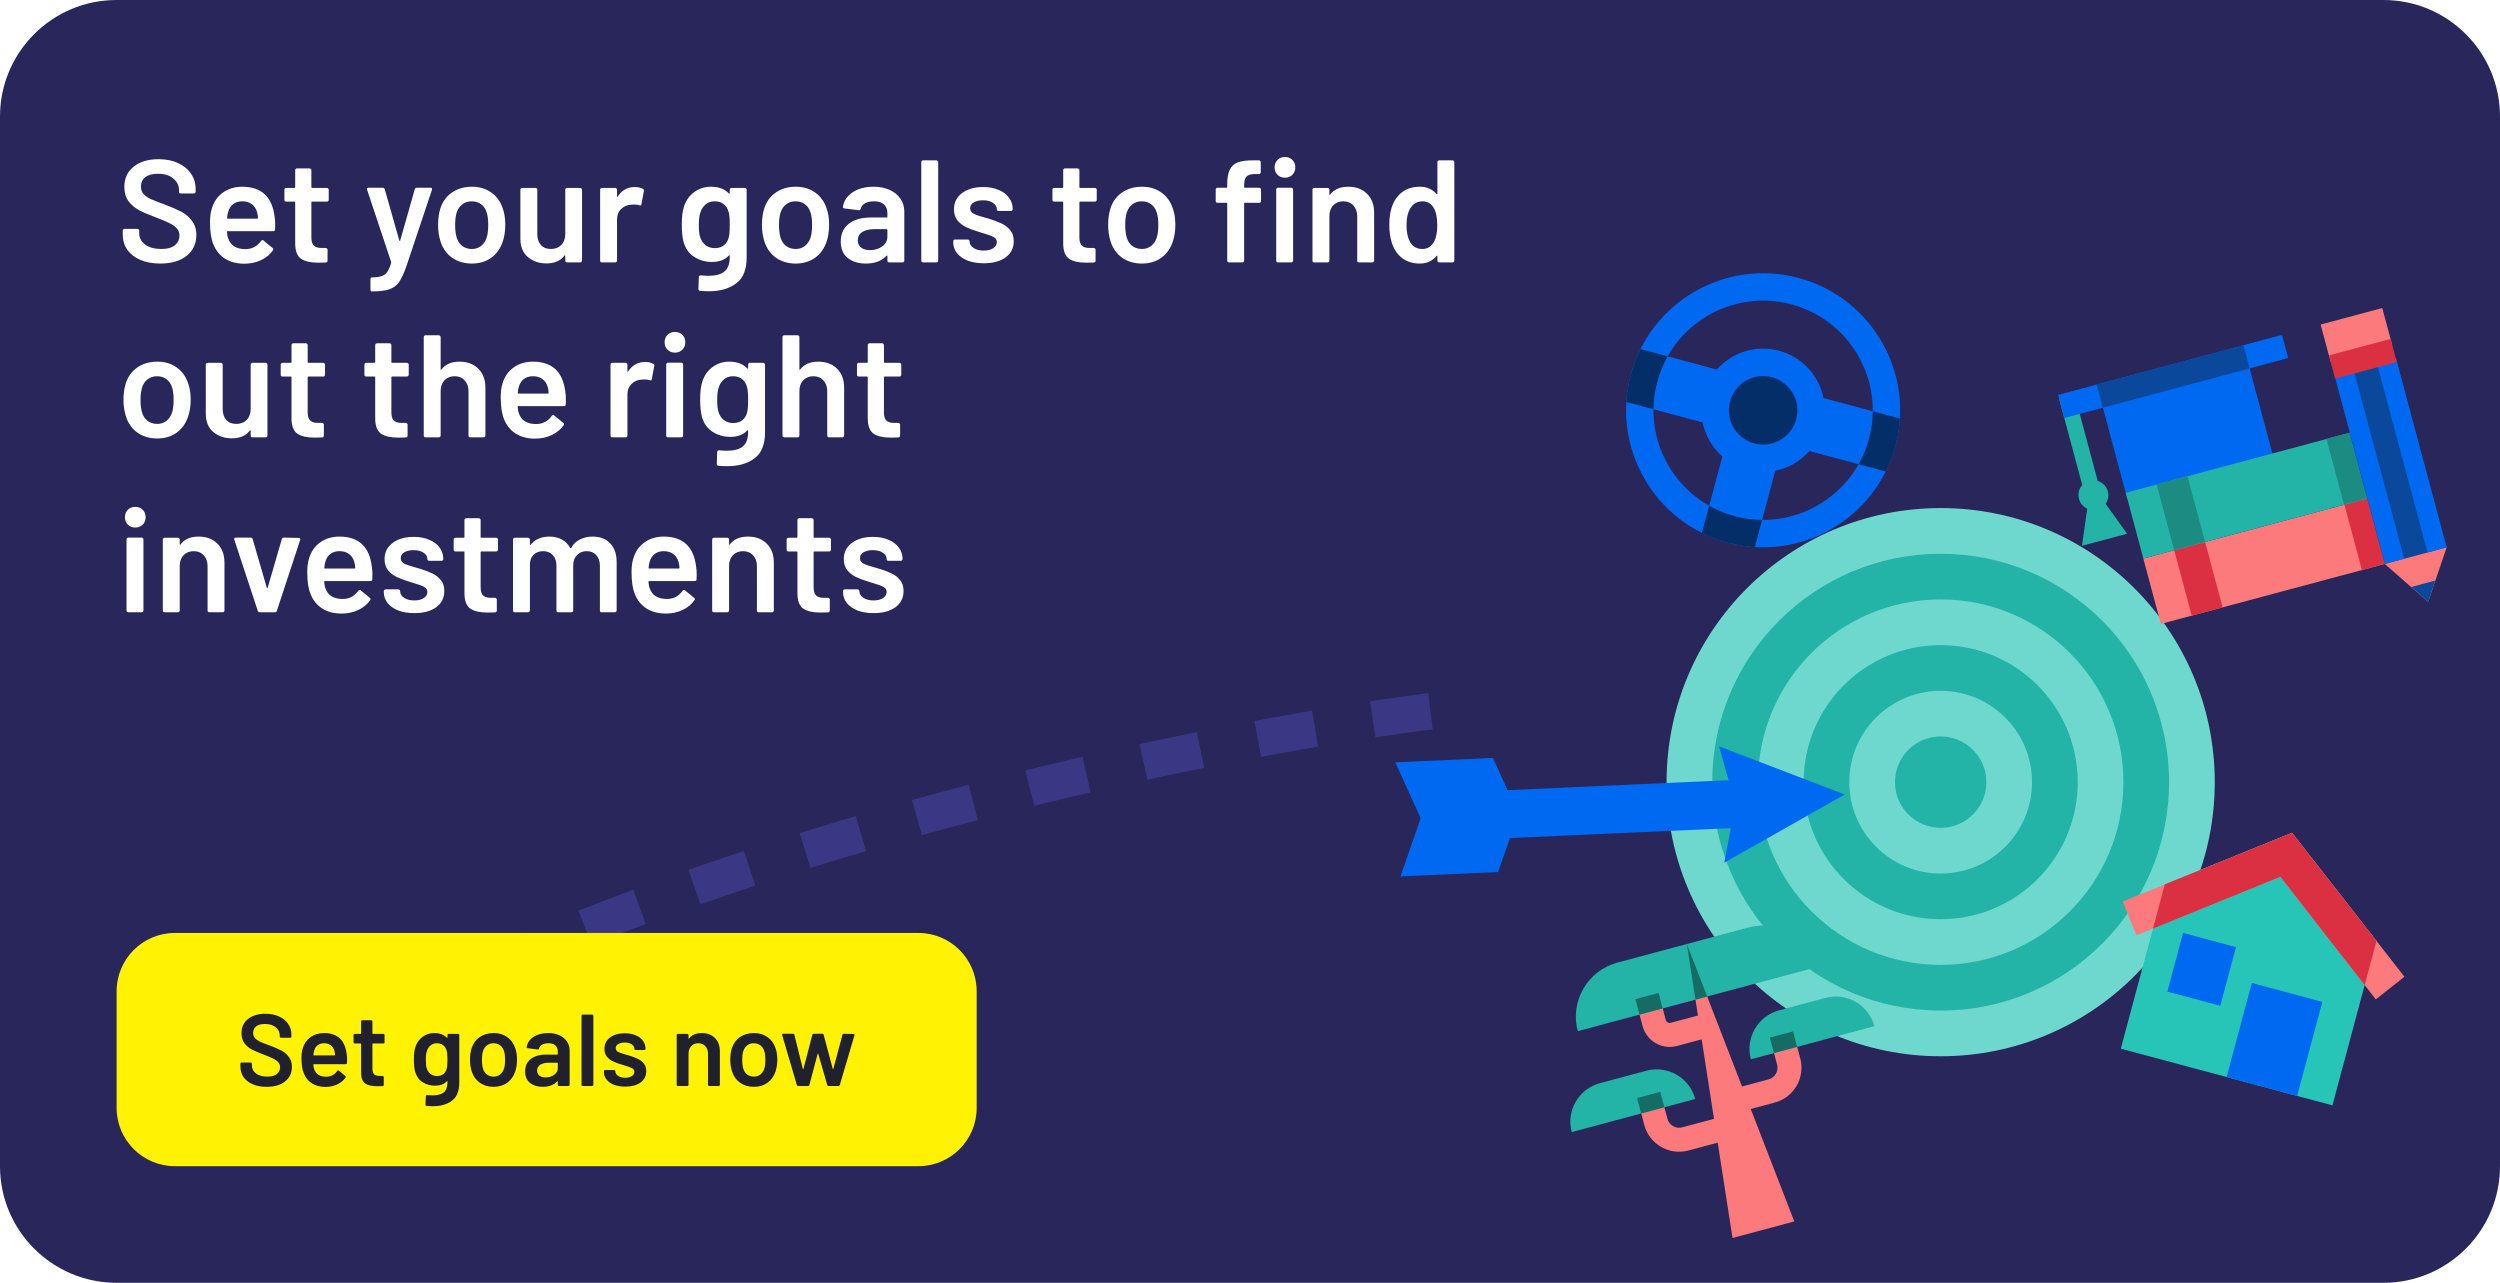 <svg width="343" height="176" viewBox="0 0 343 176" fill="none" xmlns="http://www.w3.org/2000/svg">
<g clip-path="url(#clip0_2140_6805)">
<path d="M0 16C0 7.163 7.163 0 16 0H327C335.837 0 343 7.163 343 16V160C343 168.837 335.837 176 327 176H16C7.163 176 0 168.837 0 160V16Z" fill="#28265B"/>
<g filter="url(#filter0_d_2140_6805)">
<circle cx="268.66" cy="102.512" r="37.606" fill="#6ED8CF"/>
<path d="M299.996 102.514C299.996 119.82 285.965 133.852 268.658 133.852C251.352 133.852 237.32 119.82 237.32 102.514C237.32 85.207 251.352 71.176 268.658 71.176C285.965 71.176 299.996 85.207 299.996 102.514Z" fill="#23B3A7"/>
<path d="M268.66 127.581C282.506 127.581 293.731 116.357 293.731 102.511C293.731 88.665 282.506 77.44 268.66 77.44C254.814 77.44 243.59 88.665 243.59 102.511C243.59 116.357 254.814 127.581 268.66 127.581Z" fill="#6ED8CF"/>
<path d="M287.463 102.513C287.463 112.896 279.044 121.315 268.66 121.315C258.276 121.315 249.857 112.896 249.857 102.513C249.857 92.129 258.276 83.71 268.66 83.71C279.044 83.71 287.463 92.129 287.463 102.513Z" fill="#23B3A7"/>
<path d="M268.658 115.049C275.581 115.049 281.193 109.437 281.193 102.514C281.193 95.591 275.581 89.979 268.658 89.979C261.735 89.979 256.123 95.591 256.123 102.514C256.123 109.437 261.735 115.049 268.658 115.049Z" fill="#6ED8CF"/>
<path d="M274.928 102.51C274.928 105.971 272.121 108.778 268.66 108.778C265.199 108.778 262.393 105.971 262.393 102.51C262.393 99.049 265.199 96.242 268.66 96.242C272.121 96.242 274.928 99.049 274.928 102.51Z" fill="#23B3A7"/>
</g>
<path d="M196.259 97.586C196.259 97.586 93.338 109.691 24.213 155.875" stroke="#3A3885" stroke-width="5" stroke-dasharray="8 8"/>
<g filter="url(#filter1_d_2140_6805)">
<path d="M201.505 99.506L248.465 97.391L248.169 90.816L201.209 92.931L201.505 99.506Z" fill="#0069F1"/>
<path d="M198.141 104.245L211.536 103.641L214.315 95.674L210.831 87.988L197.436 88.592L200.92 96.277L198.141 104.245Z" fill="#0069F1"/>
<path d="M259.089 93.006L242.571 102.365L244.09 94.297L241.852 86.398L259.089 93.006Z" fill="#0069F1"/>
</g>
<g filter="url(#filter2_d_2140_6805)">
<g clip-path="url(#clip1_2140_6805)">
<path d="M232.81 126.768L239.076 167.103L247.552 164.832L232.81 126.768Z" fill="#FD7A7C"/>
<path d="M236.213 139.48L231.446 140.758C229.401 141.306 227.292 140.088 226.744 138.043L225.893 134.865L229.071 134.013L229.923 137.192C230.001 137.483 230.303 137.658 230.594 137.58L235.362 136.302L236.213 139.48Z" fill="#FD7A7C"/>
<path d="M244.883 148.515L240.645 149.65L239.793 146.472L244.031 145.336C244.907 145.102 245.429 144.198 245.194 143.321L244.343 140.143L247.521 139.291L248.373 142.47C249.077 145.098 247.511 147.81 244.883 148.515Z" fill="#FD7A7C"/>
<path d="M239.376 153.397L233.02 155.1C230.391 155.804 227.679 154.239 226.975 151.61L226.123 148.432L229.301 147.58L230.153 150.758C230.388 151.635 231.292 152.157 232.168 151.922L238.525 150.218L239.376 153.397Z" fill="#FD7A7C"/>
<path d="M250.686 129.925L217.843 138.726C216.745 134.63 219.176 130.42 223.272 129.322L241.282 124.496C245.378 123.399 249.588 125.83 250.686 129.925Z" fill="#23B3A7"/>
<path d="M235.599 133.969L232.81 126.768L233.995 134.399L235.599 133.969Z" fill="#156C65"/>
<path d="M228.93 133.485L225.752 134.336L226.32 136.455L229.498 135.604L228.93 133.485Z" fill="#156C65"/>
<path d="M233.963 148.032L217.011 152.574C216.227 149.649 217.964 146.641 220.889 145.857L227.246 144.154C230.171 143.37 233.179 145.107 233.963 148.032Z" fill="#23B3A7"/>
<path d="M258.539 138.041L241.587 142.583C240.804 139.658 242.54 136.65 245.465 135.866L251.822 134.163C254.747 133.379 257.755 135.115 258.539 138.041Z" fill="#23B3A7"/>
<path d="M229.159 147.05L225.98 147.902L226.548 150.021L229.727 149.169L229.159 147.05Z" fill="#156C65"/>
<path d="M247.378 138.76L244.199 139.612L244.767 141.731L247.945 140.879L247.378 138.76Z" fill="#156C65"/>
</g>
</g>
<g clip-path="url(#clip2_2140_6805)" filter="url(#filter3_d_2140_6805)">
<path d="M321.383 148.908L292.347 141.127L298.386 118.589L315.844 111.507L327.429 126.344L321.383 148.908Z" fill="#27C5B8"/>
<path d="M294.505 125.57L292.607 120.934L315.843 111.508L331.263 131.256L327.335 134.366L314.245 117.54L294.505 125.57Z" fill="#FD7A7C"/>
<path d="M296.762 124.652L314.246 117.539L325.807 132.4L327.429 126.344L315.844 111.507L298.386 118.589L296.762 124.652Z" fill="#DB3041"/>
<path d="M320.003 134.706L310.324 132.113L306.866 145.018L316.545 147.611L320.003 134.706Z" fill="#0069F1"/>
<path d="M308.152 127.194L300.893 125.249L298.735 133.302L305.994 135.247L308.152 127.194Z" fill="#0069F1"/>
</g>
<g filter="url(#filter4_d_2140_6805)">
<g clip-path="url(#clip3_2140_6805)">
<path d="M287.021 72.135L287.742 67.053C287.21 66.807 286.787 66.337 286.623 65.727C286.433 65.015 286.589 64.305 287.061 63.807L283.849 51.823L285.969 51.255L289.18 63.238C289.838 63.434 290.381 63.958 290.572 64.668C290.735 65.277 290.605 65.897 290.266 66.376L293.218 70.473L287.021 72.135Z" fill="#23B3A7"/>
<path d="M309.626 46.312L313.374 60.301L303.908 65.234L293.244 65.695L289.496 51.706L309.626 46.312Z" fill="#0069F1"/>
<path d="M314.468 43.195L283.744 51.428L284.596 54.606L315.32 46.373L314.468 43.195Z" fill="#0069F1"/>
<path d="M309.173 44.615L289.043 50.008L289.895 53.187L310.024 47.793L309.173 44.615Z" fill="#09489A"/>
<path d="M332.534 63.94L295.438 73.88L297.841 82.852L334.938 72.912L332.534 63.94Z" fill="#FD7A7C"/>
<path d="M327.478 65.259L323.016 66.454L325.429 75.46L329.891 74.264L327.478 65.259Z" fill="#DB3041"/>
<path d="M303.914 71.61L299.676 72.745L302.08 81.717L306.318 80.581L303.914 71.61Z" fill="#DB3041"/>
<path d="M330.12 54.919L293.023 64.859L295.441 73.883L332.538 63.943L330.12 54.919Z" fill="#23B3A7"/>
<path d="M325.025 56.266L320.562 57.462L322.975 66.467L327.438 65.271L325.025 56.266Z" fill="#1C8C83"/>
<path d="M301.494 62.572L297.256 63.707L299.674 72.731L303.912 71.595L301.494 62.572Z" fill="#1C8C83"/>
<path d="M334.511 79.83L328.585 74.645L328.436 74.086L336.901 71.818L337.05 72.377L334.511 79.83Z" fill="#FD7A7C"/>
<path d="M332.205 77.784L334.511 79.831L335.485 76.905L332.205 77.784Z" fill="#09489A"/>
<path d="M320.52 44.584L328.982 42.316L337.031 72.352L328.568 74.619L320.52 44.584Z" fill="#09489A"/>
<path d="M319.768 41.777L328.223 39.511L329.596 44.636L321.141 46.901L319.768 41.777Z" fill="#FD7A7C"/>
<path d="M321.663 48.68L324.284 47.978L331.232 73.907L328.61 74.609L321.663 48.68Z" fill="#0069F1"/>
<path d="M327.488 47.118L330.109 46.415L337.057 72.346L334.436 73.048L327.488 47.118Z" fill="#0069F1"/>
<path d="M321.756 49.194L320.904 46.015L329.36 43.75L330.211 46.928L321.756 49.194Z" fill="#DB3041"/>
</g>
</g>
<g clip-path="url(#clip4_2140_6805)" filter="url(#filter5_d_2140_6805)">
<path d="M258.776 53.801L251.57 51.87C250.953 48.821 248.673 46.227 245.463 45.368C242.254 44.508 238.982 45.614 236.924 47.946L229.717 46.015L227.77 53.28L234.977 55.211C235.343 57.02 236.295 58.669 237.679 59.89L235.504 68.005L242.769 69.952L244.944 61.837C246.753 61.471 248.401 60.52 249.623 59.135L256.83 61.066L258.776 53.801Z" fill="#0069F1"/>
<path d="M238.408 71.702C228.393 69.019 222.429 58.688 225.112 48.674C227.795 38.659 238.126 32.695 248.141 35.378C258.155 38.061 264.12 48.392 261.436 58.407C258.753 68.421 248.422 74.386 238.408 71.702ZM247.167 39.01C239.156 36.864 230.891 41.636 228.744 49.647C226.598 57.658 231.37 65.923 239.381 68.07C247.392 70.216 255.657 65.445 257.804 57.433C259.95 49.422 255.179 41.157 247.167 39.01Z" fill="#0069F1"/>
<path d="M257.807 57.433C257.47 58.687 256.985 59.861 256.374 60.943L260.101 61.941C260.655 60.831 261.106 59.65 261.439 58.407C261.772 57.163 261.972 55.915 262.047 54.676L258.32 53.678C258.309 54.919 258.143 56.179 257.807 57.433Z" fill="#042E67"/>
<path d="M228.747 49.648C229.083 48.393 229.569 47.219 230.18 46.138L226.453 45.14C225.899 46.249 225.448 47.431 225.115 48.674C224.781 49.917 224.581 51.166 224.506 52.404L228.233 53.403C228.245 52.161 228.411 50.902 228.747 49.648Z" fill="#042E67"/>
<path d="M242.137 72.311L243.136 68.584C241.894 68.573 240.634 68.406 239.38 68.07C238.126 67.734 236.952 67.249 235.871 66.638L234.872 70.365C235.982 70.919 237.163 71.37 238.407 71.703C239.651 72.036 240.899 72.236 242.137 72.311Z" fill="#042E67"/>
<path d="M242.058 58.082C244.566 58.754 247.144 57.266 247.816 54.758C248.488 52.25 246.999 49.673 244.492 49.001C241.984 48.329 239.406 49.817 238.735 52.325C238.063 54.832 239.551 57.41 242.058 58.082Z" fill="#042E67"/>
</g>
<path d="M21.98 36.16C20.94 36.16 20.033 35.993 19.26 35.66C18.487 35.327 17.887 34.86 17.46 34.26C17.047 33.66 16.84 32.953 16.84 32.14V31.64C16.84 31.573 16.86 31.52 16.9 31.48C16.953 31.427 17.013 31.4 17.08 31.4H18.86C18.927 31.4 18.98 31.427 19.02 31.48C19.073 31.52 19.1 31.573 19.1 31.64V32.02C19.1 32.633 19.373 33.147 19.92 33.56C20.467 33.96 21.213 34.16 22.16 34.16C22.973 34.16 23.587 33.987 24 33.64C24.413 33.293 24.62 32.847 24.62 32.3C24.62 31.927 24.507 31.613 24.28 31.36C24.053 31.093 23.727 30.853 23.3 30.64C22.887 30.427 22.26 30.16 21.42 29.84C20.473 29.493 19.707 29.167 19.12 28.86C18.533 28.553 18.04 28.14 17.64 27.62C17.253 27.087 17.06 26.427 17.06 25.64C17.06 24.467 17.487 23.54 18.34 22.86C19.193 22.18 20.333 21.84 21.76 21.84C22.76 21.84 23.64 22.013 24.4 22.36C25.173 22.707 25.773 23.193 26.2 23.82C26.627 24.433 26.84 25.147 26.84 25.96V26.3C26.84 26.367 26.813 26.427 26.76 26.48C26.72 26.52 26.667 26.54 26.6 26.54H24.8C24.733 26.54 24.673 26.52 24.62 26.48C24.58 26.427 24.56 26.367 24.56 26.3V26.08C24.56 25.453 24.3 24.927 23.78 24.5C23.273 24.06 22.567 23.84 21.66 23.84C20.927 23.84 20.353 23.993 19.94 24.3C19.54 24.607 19.34 25.04 19.34 25.6C19.34 26 19.447 26.327 19.66 26.58C19.873 26.833 20.193 27.067 20.62 27.28C21.047 27.48 21.707 27.74 22.6 28.06C23.547 28.42 24.3 28.747 24.86 29.04C25.433 29.333 25.92 29.747 26.32 30.28C26.733 30.8 26.94 31.453 26.94 32.24C26.94 33.44 26.493 34.393 25.6 35.1C24.72 35.807 23.513 36.16 21.98 36.16ZM37.676 29.74C37.73 30.073 37.756 30.447 37.756 30.86L37.736 31.48C37.736 31.64 37.656 31.72 37.496 31.72H31.236C31.17 31.72 31.136 31.753 31.136 31.82C31.176 32.26 31.236 32.56 31.316 32.72C31.636 33.68 32.416 34.167 33.656 34.18C34.563 34.18 35.283 33.807 35.816 33.06C35.87 32.98 35.936 32.94 36.016 32.94C36.07 32.94 36.116 32.96 36.156 33L37.396 34.02C37.516 34.113 37.536 34.22 37.456 34.34C37.043 34.927 36.49 35.38 35.796 35.7C35.116 36.02 34.356 36.18 33.516 36.18C32.476 36.18 31.59 35.947 30.856 35.48C30.136 35.013 29.61 34.36 29.276 33.52C28.97 32.8 28.816 31.8 28.816 30.52C28.816 29.747 28.896 29.12 29.056 28.64C29.323 27.707 29.823 26.973 30.556 26.44C31.303 25.893 32.196 25.62 33.236 25.62C35.863 25.62 37.343 26.993 37.676 29.74ZM33.236 27.62C32.743 27.62 32.33 27.747 31.996 28C31.676 28.24 31.45 28.58 31.316 29.02C31.236 29.247 31.183 29.54 31.156 29.9C31.13 29.967 31.156 30 31.236 30H35.296C35.363 30 35.396 29.967 35.396 29.9C35.37 29.567 35.33 29.313 35.276 29.14C35.156 28.66 34.916 28.287 34.556 28.02C34.21 27.753 33.77 27.62 33.236 27.62ZM45.101 27.42C45.101 27.487 45.075 27.547 45.021 27.6C44.981 27.64 44.928 27.66 44.861 27.66H42.821C42.755 27.66 42.721 27.693 42.721 27.76V32.58C42.721 33.087 42.828 33.453 43.041 33.68C43.268 33.907 43.621 34.02 44.101 34.02H44.701C44.768 34.02 44.821 34.047 44.861 34.1C44.915 34.14 44.941 34.193 44.941 34.26V35.76C44.941 35.907 44.861 35.993 44.701 36.02L43.661 36.04C42.608 36.04 41.821 35.86 41.301 35.5C40.781 35.14 40.515 34.46 40.501 33.46V27.76C40.501 27.693 40.468 27.66 40.401 27.66H39.261C39.195 27.66 39.135 27.64 39.081 27.6C39.041 27.547 39.021 27.487 39.021 27.42V26.02C39.021 25.953 39.041 25.9 39.081 25.86C39.135 25.807 39.195 25.78 39.261 25.78H40.401C40.468 25.78 40.501 25.747 40.501 25.68V23.34C40.501 23.273 40.521 23.22 40.561 23.18C40.615 23.127 40.675 23.1 40.741 23.1H42.481C42.548 23.1 42.601 23.127 42.641 23.18C42.695 23.22 42.721 23.273 42.721 23.34V25.68C42.721 25.747 42.755 25.78 42.821 25.78H44.861C44.928 25.78 44.981 25.807 45.021 25.86C45.075 25.9 45.101 25.953 45.101 26.02V27.42ZM50.966 39.98C50.926 39.98 50.892 39.953 50.866 39.9C50.839 39.86 50.826 39.807 50.826 39.74V38.3C50.826 38.233 50.846 38.173 50.886 38.12C50.939 38.08 50.999 38.06 51.066 38.06H51.086C51.632 38.047 52.059 37.987 52.366 37.88C52.672 37.787 52.926 37.6 53.126 37.32C53.326 37.04 53.506 36.62 53.666 36.06C53.679 36.033 53.679 35.993 53.666 35.94L50.366 26.04C50.352 26.013 50.346 25.98 50.346 25.94C50.346 25.82 50.412 25.76 50.546 25.76H52.506C52.652 25.76 52.746 25.827 52.786 25.96L54.786 33C54.799 33.04 54.819 33.06 54.846 33.06C54.872 33.06 54.892 33.04 54.906 33L56.906 25.96C56.946 25.827 57.039 25.76 57.186 25.76H59.086C59.166 25.76 59.219 25.787 59.246 25.84C59.286 25.88 59.292 25.947 59.266 26.04L55.746 36.56C55.412 37.507 55.086 38.213 54.766 38.68C54.446 39.147 54.006 39.48 53.446 39.68C52.899 39.88 52.119 39.98 51.106 39.98H50.966ZM64.744 36.16C63.691 36.16 62.784 35.893 62.024 35.36C61.277 34.827 60.751 34.087 60.444 33.14C60.217 32.42 60.104 31.66 60.104 30.86C60.104 30.007 60.211 29.247 60.424 28.58C60.731 27.647 61.264 26.92 62.024 26.4C62.784 25.88 63.697 25.62 64.764 25.62C65.777 25.62 66.651 25.88 67.384 26.4C68.131 26.92 68.657 27.64 68.964 28.56C69.204 29.2 69.324 29.96 69.324 30.84C69.324 31.68 69.211 32.44 68.984 33.12C68.677 34.067 68.151 34.813 67.404 35.36C66.657 35.893 65.771 36.16 64.744 36.16ZM64.744 34.16C65.237 34.16 65.657 34.02 66.004 33.74C66.364 33.46 66.624 33.067 66.784 32.56C66.917 32.12 66.984 31.56 66.984 30.88C66.984 30.16 66.917 29.6 66.784 29.2C66.637 28.693 66.384 28.307 66.024 28.04C65.664 27.76 65.224 27.62 64.704 27.62C64.211 27.62 63.784 27.76 63.424 28.04C63.064 28.307 62.804 28.693 62.644 29.2C62.511 29.667 62.444 30.227 62.444 30.88C62.444 31.533 62.511 32.093 62.644 32.56C62.791 33.067 63.044 33.46 63.404 33.74C63.777 34.02 64.224 34.16 64.744 34.16ZM77.557 26.02C77.557 25.953 77.577 25.9 77.617 25.86C77.671 25.807 77.731 25.78 77.797 25.78H79.617C79.684 25.78 79.737 25.807 79.777 25.86C79.831 25.9 79.857 25.953 79.857 26.02V35.76C79.857 35.827 79.831 35.887 79.777 35.94C79.737 35.98 79.684 36 79.617 36H77.797C77.731 36 77.671 35.98 77.617 35.94C77.577 35.887 77.557 35.827 77.557 35.76V35.12C77.557 35.08 77.544 35.053 77.517 35.04C77.491 35.027 77.464 35.04 77.437 35.08C76.891 35.787 76.071 36.14 74.977 36.14C73.964 36.14 73.111 35.847 72.417 35.26C71.737 34.673 71.397 33.84 71.397 32.76V26.02C71.397 25.953 71.417 25.9 71.457 25.86C71.511 25.807 71.571 25.78 71.637 25.78H73.477C73.544 25.78 73.597 25.807 73.637 25.86C73.691 25.9 73.717 25.953 73.717 26.02V32.1C73.717 32.727 73.877 33.227 74.197 33.6C74.531 33.973 74.991 34.16 75.577 34.16C76.177 34.16 76.657 33.973 77.017 33.6C77.377 33.227 77.557 32.727 77.557 32.1V26.02ZM87.098 25.66C87.524 25.66 87.898 25.747 88.218 25.92C88.324 25.973 88.364 26.073 88.338 26.22L87.998 28.02C87.984 28.18 87.891 28.227 87.718 28.16C87.518 28.093 87.284 28.06 87.018 28.06C86.844 28.06 86.711 28.067 86.618 28.08C86.058 28.107 85.591 28.307 85.218 28.68C84.844 29.04 84.658 29.513 84.658 30.1V35.76C84.658 35.827 84.631 35.887 84.578 35.94C84.538 35.98 84.484 36 84.418 36H82.578C82.511 36 82.451 35.98 82.398 35.94C82.358 35.887 82.338 35.827 82.338 35.76V26.02C82.338 25.953 82.358 25.9 82.398 25.86C82.451 25.807 82.511 25.78 82.578 25.78H84.418C84.484 25.78 84.538 25.807 84.578 25.86C84.631 25.9 84.658 25.953 84.658 26.02V26.92C84.658 26.973 84.664 27.007 84.678 27.02C84.704 27.02 84.731 27 84.758 26.96C85.318 26.093 86.098 25.66 87.098 25.66ZM100.121 26.02C100.121 25.953 100.141 25.9 100.181 25.86C100.234 25.807 100.294 25.78 100.361 25.78H102.201C102.268 25.78 102.321 25.807 102.361 25.86C102.414 25.9 102.441 25.953 102.441 26.02V35.32C102.441 36.987 101.961 38.173 101.001 38.88C100.054 39.6 98.808 39.96 97.261 39.96C96.848 39.96 96.441 39.94 96.041 39.9C95.894 39.887 95.821 39.8 95.821 39.64L95.881 38C95.881 37.853 95.974 37.78 96.161 37.78C96.548 37.82 96.894 37.84 97.201 37.84C98.201 37.84 98.934 37.64 99.401 37.24C99.881 36.853 100.121 36.193 100.121 35.26V35.1C100.121 35.06 100.108 35.04 100.081 35.04C100.054 35.027 100.028 35.033 100.001 35.06C99.454 35.647 98.681 35.94 97.681 35.94C96.814 35.94 96.021 35.72 95.301 35.28C94.581 34.84 94.081 34.167 93.801 33.26C93.628 32.633 93.541 31.827 93.541 30.84C93.541 29.733 93.648 28.887 93.861 28.3C94.128 27.487 94.588 26.84 95.241 26.36C95.894 25.867 96.661 25.62 97.541 25.62C98.594 25.62 99.414 25.927 100.001 26.54C100.028 26.58 100.054 26.593 100.081 26.58C100.108 26.567 100.121 26.54 100.121 26.5V26.02ZM99.981 32.6C100.034 32.4 100.068 32.187 100.081 31.96C100.108 31.72 100.121 31.34 100.121 30.82C100.121 30.313 100.108 29.953 100.081 29.74C100.068 29.513 100.028 29.293 99.961 29.08C99.854 28.64 99.634 28.287 99.301 28.02C98.981 27.753 98.568 27.62 98.061 27.62C97.581 27.62 97.174 27.753 96.841 28.02C96.508 28.287 96.268 28.64 96.121 29.08C95.961 29.453 95.881 30.04 95.881 30.84C95.881 31.667 95.948 32.247 96.081 32.58C96.214 33.007 96.454 33.36 96.801 33.64C97.161 33.907 97.588 34.04 98.081 34.04C98.601 34.04 99.021 33.907 99.341 33.64C99.661 33.373 99.874 33.027 99.981 32.6ZM109.178 36.16C108.124 36.16 107.218 35.893 106.458 35.36C105.711 34.827 105.184 34.087 104.878 33.14C104.651 32.42 104.538 31.66 104.538 30.86C104.538 30.007 104.644 29.247 104.858 28.58C105.164 27.647 105.698 26.92 106.458 26.4C107.218 25.88 108.131 25.62 109.198 25.62C110.211 25.62 111.084 25.88 111.818 26.4C112.564 26.92 113.091 27.64 113.398 28.56C113.638 29.2 113.758 29.96 113.758 30.84C113.758 31.68 113.644 32.44 113.418 33.12C113.111 34.067 112.584 34.813 111.838 35.36C111.091 35.893 110.204 36.16 109.178 36.16ZM109.178 34.16C109.671 34.16 110.091 34.02 110.438 33.74C110.798 33.46 111.058 33.067 111.218 32.56C111.351 32.12 111.418 31.56 111.418 30.88C111.418 30.16 111.351 29.6 111.218 29.2C111.071 28.693 110.818 28.307 110.458 28.04C110.098 27.76 109.658 27.62 109.138 27.62C108.644 27.62 108.218 27.76 107.858 28.04C107.498 28.307 107.238 28.693 107.078 29.2C106.944 29.667 106.878 30.227 106.878 30.88C106.878 31.533 106.944 32.093 107.078 32.56C107.224 33.067 107.478 33.46 107.838 33.74C108.211 34.02 108.658 34.16 109.178 34.16ZM119.851 25.62C120.691 25.62 121.431 25.767 122.071 26.06C122.711 26.353 123.204 26.76 123.551 27.28C123.898 27.787 124.071 28.367 124.071 29.02V35.76C124.071 35.827 124.044 35.887 123.991 35.94C123.951 35.98 123.898 36 123.831 36H121.991C121.924 36 121.864 35.98 121.811 35.94C121.771 35.887 121.751 35.827 121.751 35.76V35.12C121.751 35.08 121.738 35.06 121.711 35.06C121.684 35.047 121.658 35.053 121.631 35.08C120.978 35.8 120.031 36.16 118.791 36.16C117.791 36.16 116.964 35.907 116.311 35.4C115.671 34.893 115.351 34.14 115.351 33.14C115.351 32.1 115.711 31.293 116.431 30.72C117.164 30.133 118.191 29.84 119.511 29.84H121.651C121.718 29.84 121.751 29.807 121.751 29.74V29.26C121.751 28.74 121.598 28.34 121.291 28.06C120.984 27.767 120.524 27.62 119.911 27.62C119.404 27.62 118.991 27.713 118.671 27.9C118.364 28.073 118.171 28.32 118.091 28.64C118.051 28.8 117.958 28.867 117.811 28.84L115.871 28.6C115.804 28.587 115.744 28.567 115.691 28.54C115.651 28.5 115.638 28.453 115.651 28.4C115.758 27.587 116.191 26.92 116.951 26.4C117.724 25.88 118.691 25.62 119.851 25.62ZM119.371 34.32C120.024 34.32 120.584 34.147 121.051 33.8C121.518 33.453 121.751 33.013 121.751 32.48V31.54C121.751 31.473 121.718 31.44 121.651 31.44H119.971C119.264 31.44 118.704 31.573 118.291 31.84C117.891 32.107 117.691 32.487 117.691 32.98C117.691 33.407 117.844 33.74 118.151 33.98C118.471 34.207 118.878 34.32 119.371 34.32ZM126.64 36C126.573 36 126.513 35.98 126.46 35.94C126.42 35.887 126.4 35.827 126.4 35.76V22.24C126.4 22.173 126.42 22.12 126.46 22.08C126.513 22.027 126.573 22 126.64 22H128.48C128.547 22 128.6 22.027 128.64 22.08C128.693 22.12 128.72 22.173 128.72 22.24V35.76C128.72 35.827 128.693 35.887 128.64 35.94C128.6 35.98 128.547 36 128.48 36H126.64ZM134.985 36.12C134.145 36.12 133.405 36 132.765 35.76C132.139 35.507 131.652 35.167 131.305 34.74C130.959 34.3 130.785 33.813 130.785 33.28V33.1C130.785 33.033 130.805 32.98 130.845 32.94C130.899 32.887 130.959 32.86 131.025 32.86H132.785C132.852 32.86 132.905 32.887 132.945 32.94C132.999 32.98 133.025 33.033 133.025 33.1V33.14C133.025 33.473 133.205 33.767 133.565 34.02C133.939 34.26 134.405 34.38 134.965 34.38C135.499 34.38 135.932 34.273 136.265 34.06C136.599 33.833 136.765 33.553 136.765 33.22C136.765 32.913 136.625 32.687 136.345 32.54C136.079 32.38 135.639 32.213 135.025 32.04L134.265 31.8C133.585 31.6 133.012 31.387 132.545 31.16C132.079 30.933 131.685 30.627 131.365 30.24C131.045 29.84 130.885 29.333 130.885 28.72C130.885 27.787 131.252 27.047 131.985 26.5C132.719 25.94 133.685 25.66 134.885 25.66C135.699 25.66 136.412 25.793 137.025 26.06C137.639 26.313 138.112 26.673 138.445 27.14C138.779 27.593 138.945 28.113 138.945 28.7C138.945 28.767 138.919 28.827 138.865 28.88C138.825 28.92 138.772 28.94 138.705 28.94H137.005C136.939 28.94 136.879 28.92 136.825 28.88C136.785 28.827 136.765 28.767 136.765 28.7C136.765 28.353 136.592 28.067 136.245 27.84C135.912 27.6 135.452 27.48 134.865 27.48C134.345 27.48 133.919 27.58 133.585 27.78C133.265 27.967 133.105 28.233 133.105 28.58C133.105 28.9 133.259 29.147 133.565 29.32C133.885 29.48 134.412 29.66 135.145 29.86L135.585 29.98C136.292 30.193 136.885 30.413 137.365 30.64C137.845 30.853 138.252 31.16 138.585 31.56C138.919 31.947 139.085 32.453 139.085 33.08C139.085 34.027 138.712 34.773 137.965 35.32C137.219 35.853 136.225 36.12 134.985 36.12ZM150.473 27.42C150.473 27.487 150.446 27.547 150.393 27.6C150.353 27.64 150.299 27.66 150.233 27.66H148.193C148.126 27.66 148.093 27.693 148.093 27.76V32.58C148.093 33.087 148.199 33.453 148.413 33.68C148.639 33.907 148.993 34.02 149.473 34.02H150.073C150.139 34.02 150.193 34.047 150.233 34.1C150.286 34.14 150.313 34.193 150.313 34.26V35.76C150.313 35.907 150.233 35.993 150.073 36.02L149.033 36.04C147.979 36.04 147.193 35.86 146.673 35.5C146.153 35.14 145.886 34.46 145.873 33.46V27.76C145.873 27.693 145.839 27.66 145.773 27.66H144.633C144.566 27.66 144.506 27.64 144.453 27.6C144.413 27.547 144.393 27.487 144.393 27.42V26.02C144.393 25.953 144.413 25.9 144.453 25.86C144.506 25.807 144.566 25.78 144.633 25.78H145.773C145.839 25.78 145.873 25.747 145.873 25.68V23.34C145.873 23.273 145.893 23.22 145.933 23.18C145.986 23.127 146.046 23.1 146.113 23.1H147.853C147.919 23.1 147.973 23.127 148.013 23.18C148.066 23.22 148.093 23.273 148.093 23.34V25.68C148.093 25.747 148.126 25.78 148.193 25.78H150.233C150.299 25.78 150.353 25.807 150.393 25.86C150.446 25.9 150.473 25.953 150.473 26.02V27.42ZM156.678 36.16C155.624 36.16 154.718 35.893 153.958 35.36C153.211 34.827 152.684 34.087 152.378 33.14C152.151 32.42 152.038 31.66 152.038 30.86C152.038 30.007 152.144 29.247 152.358 28.58C152.664 27.647 153.198 26.92 153.958 26.4C154.718 25.88 155.631 25.62 156.698 25.62C157.711 25.62 158.584 25.88 159.318 26.4C160.064 26.92 160.591 27.64 160.898 28.56C161.138 29.2 161.258 29.96 161.258 30.84C161.258 31.68 161.144 32.44 160.918 33.12C160.611 34.067 160.084 34.813 159.338 35.36C158.591 35.893 157.704 36.16 156.678 36.16ZM156.678 34.16C157.171 34.16 157.591 34.02 157.938 33.74C158.298 33.46 158.558 33.067 158.718 32.56C158.851 32.12 158.918 31.56 158.918 30.88C158.918 30.16 158.851 29.6 158.718 29.2C158.571 28.693 158.318 28.307 157.958 28.04C157.598 27.76 157.158 27.62 156.638 27.62C156.144 27.62 155.718 27.76 155.358 28.04C154.998 28.307 154.738 28.693 154.578 29.2C154.444 29.667 154.378 30.227 154.378 30.88C154.378 31.533 154.444 32.093 154.578 32.56C154.724 33.067 154.978 33.46 155.338 33.74C155.711 34.02 156.158 34.16 156.678 34.16ZM172.775 25.76C172.842 25.76 172.895 25.787 172.935 25.84C172.988 25.88 173.015 25.933 173.015 26V27.58C173.015 27.647 172.988 27.707 172.935 27.76C172.895 27.8 172.842 27.82 172.775 27.82H170.795C170.728 27.82 170.695 27.853 170.695 27.92V35.76C170.695 35.827 170.668 35.887 170.615 35.94C170.575 35.98 170.522 36 170.455 36H168.615C168.548 36 168.488 35.98 168.435 35.94C168.395 35.887 168.375 35.827 168.375 35.76V27.92C168.375 27.853 168.342 27.82 168.275 27.82H167.035C166.968 27.82 166.908 27.8 166.855 27.76C166.815 27.707 166.795 27.647 166.795 27.58V26C166.795 25.933 166.815 25.88 166.855 25.84C166.908 25.787 166.968 25.76 167.035 25.76H168.275C168.342 25.76 168.375 25.727 168.375 25.66V25.3C168.375 24.433 168.488 23.767 168.715 23.3C168.942 22.82 169.315 22.48 169.835 22.28C170.355 22.08 171.088 21.987 172.035 22H172.735C172.802 22 172.855 22.027 172.895 22.08C172.948 22.12 172.975 22.173 172.975 22.24V23.64C172.975 23.707 172.948 23.767 172.895 23.82C172.855 23.86 172.802 23.88 172.735 23.88H172.215C171.642 23.88 171.242 23.993 171.015 24.22C170.802 24.447 170.695 24.86 170.695 25.46V25.66C170.695 25.727 170.728 25.76 170.795 25.76H172.775ZM176.295 24.38C175.882 24.38 175.542 24.247 175.275 23.98C175.008 23.713 174.875 23.373 174.875 22.96C174.875 22.547 175.008 22.207 175.275 21.94C175.542 21.673 175.882 21.54 176.295 21.54C176.708 21.54 177.048 21.673 177.315 21.94C177.582 22.207 177.715 22.547 177.715 22.96C177.715 23.373 177.582 23.713 177.315 23.98C177.048 24.247 176.708 24.38 176.295 24.38ZM175.335 36C175.268 36 175.208 35.98 175.155 35.94C175.115 35.887 175.095 35.827 175.095 35.76V26C175.095 25.933 175.115 25.88 175.155 25.84C175.208 25.787 175.268 25.76 175.335 25.76H177.175C177.242 25.76 177.295 25.787 177.335 25.84C177.388 25.88 177.415 25.933 177.415 26V35.76C177.415 35.827 177.388 35.887 177.335 35.94C177.295 35.98 177.242 36 177.175 36H175.335ZM184.972 25.62C186.052 25.62 186.912 25.94 187.552 26.58C188.205 27.22 188.532 28.093 188.532 29.2V35.76C188.532 35.827 188.505 35.887 188.452 35.94C188.412 35.98 188.359 36 188.292 36H186.452C186.385 36 186.325 35.98 186.272 35.94C186.232 35.887 186.212 35.827 186.212 35.76V29.68C186.212 29.067 186.039 28.573 185.692 28.2C185.345 27.813 184.885 27.62 184.312 27.62C183.739 27.62 183.272 27.807 182.912 28.18C182.565 28.553 182.392 29.047 182.392 29.66V35.76C182.392 35.827 182.365 35.887 182.312 35.94C182.272 35.98 182.219 36 182.152 36H180.312C180.245 36 180.185 35.98 180.132 35.94C180.092 35.887 180.072 35.827 180.072 35.76V26.02C180.072 25.953 180.092 25.9 180.132 25.86C180.185 25.807 180.245 25.78 180.312 25.78H182.152C182.219 25.78 182.272 25.807 182.312 25.86C182.365 25.9 182.392 25.953 182.392 26.02V26.66C182.392 26.7 182.405 26.727 182.432 26.74C182.459 26.753 182.479 26.74 182.492 26.7C183.039 25.98 183.865 25.62 184.972 25.62ZM197.213 22.24C197.213 22.173 197.233 22.12 197.273 22.08C197.326 22.027 197.386 22 197.453 22H199.293C199.359 22 199.413 22.027 199.453 22.08C199.506 22.12 199.533 22.173 199.533 22.24V35.76C199.533 35.827 199.506 35.887 199.453 35.94C199.413 35.98 199.359 36 199.293 36H197.453C197.386 36 197.326 35.98 197.273 35.94C197.233 35.887 197.213 35.827 197.213 35.76V35.16C197.213 35.12 197.199 35.093 197.173 35.08C197.146 35.067 197.119 35.08 197.093 35.12C196.506 35.813 195.739 36.16 194.793 36.16C193.846 36.16 193.046 35.913 192.393 35.42C191.739 34.927 191.266 34.24 190.973 33.36C190.733 32.613 190.613 31.78 190.613 30.86C190.613 29.913 190.726 29.1 190.953 28.42C191.246 27.54 191.719 26.853 192.373 26.36C193.026 25.867 193.846 25.62 194.833 25.62C195.753 25.62 196.506 25.953 197.093 26.62C197.119 26.647 197.146 26.66 197.173 26.66C197.199 26.647 197.213 26.62 197.213 26.58V22.24ZM196.733 33.2C197.039 32.653 197.193 31.88 197.193 30.88C197.193 29.84 197.026 29.047 196.693 28.5C196.333 27.913 195.826 27.62 195.173 27.62C194.493 27.62 193.959 27.9 193.573 28.46C193.173 29.047 192.973 29.86 192.973 30.9C192.973 31.833 193.133 32.6 193.453 33.2C193.826 33.84 194.393 34.16 195.153 34.16C195.833 34.16 196.359 33.84 196.733 33.2ZM21.58 60.16C20.527 60.16 19.62 59.893 18.86 59.36C18.113 58.827 17.587 58.087 17.28 57.14C17.053 56.42 16.94 55.66 16.94 54.86C16.94 54.007 17.047 53.247 17.26 52.58C17.567 51.647 18.1 50.92 18.86 50.4C19.62 49.88 20.533 49.62 21.6 49.62C22.613 49.62 23.487 49.88 24.22 50.4C24.967 50.92 25.493 51.64 25.8 52.56C26.04 53.2 26.16 53.96 26.16 54.84C26.16 55.68 26.047 56.44 25.82 57.12C25.513 58.067 24.987 58.813 24.24 59.36C23.493 59.893 22.607 60.16 21.58 60.16ZM21.58 58.16C22.073 58.16 22.493 58.02 22.84 57.74C23.2 57.46 23.46 57.067 23.62 56.56C23.753 56.12 23.82 55.56 23.82 54.88C23.82 54.16 23.753 53.6 23.62 53.2C23.473 52.693 23.22 52.307 22.86 52.04C22.5 51.76 22.06 51.62 21.54 51.62C21.047 51.62 20.62 51.76 20.26 52.04C19.9 52.307 19.64 52.693 19.48 53.2C19.347 53.667 19.28 54.227 19.28 54.88C19.28 55.533 19.347 56.093 19.48 56.56C19.627 57.067 19.88 57.46 20.24 57.74C20.613 58.02 21.06 58.16 21.58 58.16ZM34.393 50.02C34.393 49.953 34.413 49.9 34.453 49.86C34.507 49.807 34.567 49.78 34.633 49.78H36.453C36.52 49.78 36.573 49.807 36.613 49.86C36.667 49.9 36.693 49.953 36.693 50.02V59.76C36.693 59.827 36.667 59.887 36.613 59.94C36.573 59.98 36.52 60 36.453 60H34.633C34.567 60 34.507 59.98 34.453 59.94C34.413 59.887 34.393 59.827 34.393 59.76V59.12C34.393 59.08 34.38 59.053 34.353 59.04C34.327 59.027 34.3 59.04 34.273 59.08C33.727 59.787 32.907 60.14 31.813 60.14C30.8 60.14 29.947 59.847 29.253 59.26C28.573 58.673 28.233 57.84 28.233 56.76V50.02C28.233 49.953 28.253 49.9 28.293 49.86C28.347 49.807 28.407 49.78 28.473 49.78H30.313C30.38 49.78 30.433 49.807 30.473 49.86C30.527 49.9 30.553 49.953 30.553 50.02V56.1C30.553 56.727 30.713 57.227 31.033 57.6C31.367 57.973 31.827 58.16 32.413 58.16C33.013 58.16 33.493 57.973 33.853 57.6C34.213 57.227 34.393 56.727 34.393 56.1V50.02ZM44.594 51.42C44.594 51.487 44.567 51.547 44.514 51.6C44.474 51.64 44.42 51.66 44.354 51.66H42.314C42.247 51.66 42.214 51.693 42.214 51.76V56.58C42.214 57.087 42.32 57.453 42.534 57.68C42.76 57.907 43.114 58.02 43.594 58.02H44.194C44.26 58.02 44.314 58.047 44.354 58.1C44.407 58.14 44.434 58.193 44.434 58.26V59.76C44.434 59.907 44.354 59.993 44.194 60.02L43.154 60.04C42.1 60.04 41.314 59.86 40.794 59.5C40.274 59.14 40.007 58.46 39.994 57.46V51.76C39.994 51.693 39.96 51.66 39.894 51.66H38.754C38.687 51.66 38.627 51.64 38.574 51.6C38.534 51.547 38.514 51.487 38.514 51.42V50.02C38.514 49.953 38.534 49.9 38.574 49.86C38.627 49.807 38.687 49.78 38.754 49.78H39.894C39.96 49.78 39.994 49.747 39.994 49.68V47.34C39.994 47.273 40.014 47.22 40.054 47.18C40.107 47.127 40.167 47.1 40.234 47.1H41.974C42.04 47.1 42.094 47.127 42.134 47.18C42.187 47.22 42.214 47.273 42.214 47.34V49.68C42.214 49.747 42.247 49.78 42.314 49.78H44.354C44.42 49.78 44.474 49.807 44.514 49.86C44.567 49.9 44.594 49.953 44.594 50.02V51.42ZM56.078 51.42C56.078 51.487 56.051 51.547 55.998 51.6C55.958 51.64 55.905 51.66 55.838 51.66H53.798C53.731 51.66 53.698 51.693 53.698 51.76V56.58C53.698 57.087 53.805 57.453 54.018 57.68C54.245 57.907 54.598 58.02 55.078 58.02H55.678C55.745 58.02 55.798 58.047 55.838 58.1C55.891 58.14 55.918 58.193 55.918 58.26V59.76C55.918 59.907 55.838 59.993 55.678 60.02L54.638 60.04C53.585 60.04 52.798 59.86 52.278 59.5C51.758 59.14 51.491 58.46 51.478 57.46V51.76C51.478 51.693 51.445 51.66 51.378 51.66H50.238C50.171 51.66 50.111 51.64 50.058 51.6C50.018 51.547 49.998 51.487 49.998 51.42V50.02C49.998 49.953 50.018 49.9 50.058 49.86C50.111 49.807 50.171 49.78 50.238 49.78H51.378C51.445 49.78 51.478 49.747 51.478 49.68V47.34C51.478 47.273 51.498 47.22 51.538 47.18C51.591 47.127 51.651 47.1 51.718 47.1H53.458C53.525 47.1 53.578 47.127 53.618 47.18C53.671 47.22 53.698 47.273 53.698 47.34V49.68C53.698 49.747 53.731 49.78 53.798 49.78H55.838C55.905 49.78 55.958 49.807 55.998 49.86C56.051 49.9 56.078 49.953 56.078 50.02V51.42ZM63.038 49.62C64.118 49.62 64.978 49.94 65.618 50.58C66.272 51.22 66.598 52.093 66.598 53.2V59.76C66.598 59.827 66.572 59.887 66.518 59.94C66.478 59.98 66.425 60 66.358 60H64.518C64.452 60 64.392 59.98 64.338 59.94C64.298 59.887 64.278 59.827 64.278 59.76V53.68C64.278 53.067 64.105 52.573 63.758 52.2C63.412 51.813 62.952 51.62 62.378 51.62C61.805 51.62 61.338 51.807 60.978 52.18C60.632 52.553 60.458 53.047 60.458 53.66V59.76C60.458 59.827 60.432 59.887 60.378 59.94C60.338 59.98 60.285 60 60.218 60H58.378C58.312 60 58.252 59.98 58.198 59.94C58.158 59.887 58.138 59.827 58.138 59.76V46.24C58.138 46.173 58.158 46.12 58.198 46.08C58.252 46.027 58.312 46 58.378 46H60.218C60.285 46 60.338 46.027 60.378 46.08C60.432 46.12 60.458 46.173 60.458 46.24V50.66C60.458 50.7 60.472 50.727 60.498 50.74C60.525 50.753 60.545 50.74 60.558 50.7C61.105 49.98 61.932 49.62 63.038 49.62ZM77.559 53.74C77.613 54.073 77.639 54.447 77.639 54.86L77.619 55.48C77.619 55.64 77.539 55.72 77.379 55.72H71.119C71.053 55.72 71.019 55.753 71.019 55.82C71.059 56.26 71.119 56.56 71.199 56.72C71.519 57.68 72.299 58.167 73.539 58.18C74.446 58.18 75.166 57.807 75.699 57.06C75.753 56.98 75.819 56.94 75.899 56.94C75.953 56.94 75.999 56.96 76.039 57L77.279 58.02C77.399 58.113 77.419 58.22 77.339 58.34C76.926 58.927 76.373 59.38 75.679 59.7C74.999 60.02 74.239 60.18 73.399 60.18C72.359 60.18 71.473 59.947 70.739 59.48C70.019 59.013 69.493 58.36 69.159 57.52C68.853 56.8 68.699 55.8 68.699 54.52C68.699 53.747 68.779 53.12 68.939 52.64C69.206 51.707 69.706 50.973 70.439 50.44C71.186 49.893 72.079 49.62 73.119 49.62C75.746 49.62 77.226 50.993 77.559 53.74ZM73.119 51.62C72.626 51.62 72.213 51.747 71.879 52C71.559 52.24 71.333 52.58 71.199 53.02C71.119 53.247 71.066 53.54 71.039 53.9C71.013 53.967 71.039 54 71.119 54H75.179C75.246 54 75.279 53.967 75.279 53.9C75.253 53.567 75.213 53.313 75.159 53.14C75.039 52.66 74.799 52.287 74.439 52.02C74.093 51.753 73.653 51.62 73.119 51.62ZM88.523 49.66C88.95 49.66 89.323 49.747 89.643 49.92C89.75 49.973 89.79 50.073 89.763 50.22L89.423 52.02C89.41 52.18 89.317 52.227 89.143 52.16C88.943 52.093 88.71 52.06 88.443 52.06C88.27 52.06 88.137 52.067 88.043 52.08C87.483 52.107 87.017 52.307 86.643 52.68C86.27 53.04 86.083 53.513 86.083 54.1V59.76C86.083 59.827 86.057 59.887 86.003 59.94C85.963 59.98 85.91 60 85.843 60H84.003C83.937 60 83.877 59.98 83.823 59.94C83.783 59.887 83.763 59.827 83.763 59.76V50.02C83.763 49.953 83.783 49.9 83.823 49.86C83.877 49.807 83.937 49.78 84.003 49.78H85.843C85.91 49.78 85.963 49.807 86.003 49.86C86.057 49.9 86.083 49.953 86.083 50.02V50.92C86.083 50.973 86.09 51.007 86.103 51.02C86.13 51.02 86.157 51 86.183 50.96C86.743 50.093 87.523 49.66 88.523 49.66ZM92.603 48.38C92.19 48.38 91.85 48.247 91.583 47.98C91.316 47.713 91.183 47.373 91.183 46.96C91.183 46.547 91.316 46.207 91.583 45.94C91.85 45.673 92.19 45.54 92.603 45.54C93.016 45.54 93.356 45.673 93.623 45.94C93.89 46.207 94.023 46.547 94.023 46.96C94.023 47.373 93.89 47.713 93.623 47.98C93.356 48.247 93.016 48.38 92.603 48.38ZM91.643 60C91.576 60 91.516 59.98 91.463 59.94C91.423 59.887 91.403 59.827 91.403 59.76V50C91.403 49.933 91.423 49.88 91.463 49.84C91.516 49.787 91.576 49.76 91.643 49.76H93.483C93.55 49.76 93.603 49.787 93.643 49.84C93.696 49.88 93.723 49.933 93.723 50V59.76C93.723 59.827 93.696 59.887 93.643 59.94C93.603 59.98 93.55 60 93.483 60H91.643ZM102.641 50.02C102.641 49.953 102.661 49.9 102.701 49.86C102.754 49.807 102.814 49.78 102.881 49.78H104.721C104.787 49.78 104.841 49.807 104.881 49.86C104.934 49.9 104.961 49.953 104.961 50.02V59.32C104.961 60.987 104.481 62.173 103.521 62.88C102.574 63.6 101.327 63.96 99.781 63.96C99.367 63.96 98.961 63.94 98.561 63.9C98.414 63.887 98.341 63.8 98.341 63.64L98.401 62C98.401 61.853 98.494 61.78 98.681 61.78C99.067 61.82 99.414 61.84 99.721 61.84C100.721 61.84 101.454 61.64 101.921 61.24C102.401 60.853 102.641 60.193 102.641 59.26V59.1C102.641 59.06 102.627 59.04 102.601 59.04C102.574 59.027 102.547 59.033 102.521 59.06C101.974 59.647 101.201 59.94 100.201 59.94C99.334 59.94 98.541 59.72 97.821 59.28C97.101 58.84 96.601 58.167 96.321 57.26C96.147 56.633 96.061 55.827 96.061 54.84C96.061 53.733 96.167 52.887 96.381 52.3C96.647 51.487 97.107 50.84 97.761 50.36C98.414 49.867 99.181 49.62 100.061 49.62C101.114 49.62 101.934 49.927 102.521 50.54C102.547 50.58 102.574 50.593 102.601 50.58C102.627 50.567 102.641 50.54 102.641 50.5V50.02ZM102.501 56.6C102.554 56.4 102.587 56.187 102.601 55.96C102.627 55.72 102.641 55.34 102.641 54.82C102.641 54.313 102.627 53.953 102.601 53.74C102.587 53.513 102.547 53.293 102.481 53.08C102.374 52.64 102.154 52.287 101.821 52.02C101.501 51.753 101.087 51.62 100.581 51.62C100.101 51.62 99.694 51.753 99.361 52.02C99.027 52.287 98.787 52.64 98.641 53.08C98.481 53.453 98.401 54.04 98.401 54.84C98.401 55.667 98.467 56.247 98.601 56.58C98.734 57.007 98.974 57.36 99.321 57.64C99.681 57.907 100.107 58.04 100.601 58.04C101.121 58.04 101.541 57.907 101.861 57.64C102.181 57.373 102.394 57.027 102.501 56.6ZM112.257 49.62C113.337 49.62 114.197 49.94 114.837 50.58C115.491 51.22 115.817 52.093 115.817 53.2V59.76C115.817 59.827 115.791 59.887 115.737 59.94C115.697 59.98 115.644 60 115.577 60H113.737C113.671 60 113.611 59.98 113.557 59.94C113.517 59.887 113.497 59.827 113.497 59.76V53.68C113.497 53.067 113.324 52.573 112.977 52.2C112.631 51.813 112.171 51.62 111.597 51.62C111.024 51.62 110.557 51.807 110.197 52.18C109.851 52.553 109.677 53.047 109.677 53.66V59.76C109.677 59.827 109.651 59.887 109.597 59.94C109.557 59.98 109.504 60 109.437 60H107.597C107.531 60 107.471 59.98 107.417 59.94C107.377 59.887 107.357 59.827 107.357 59.76V46.24C107.357 46.173 107.377 46.12 107.417 46.08C107.471 46.027 107.531 46 107.597 46H109.437C109.504 46 109.557 46.027 109.597 46.08C109.651 46.12 109.677 46.173 109.677 46.24V50.66C109.677 50.7 109.691 50.727 109.717 50.74C109.744 50.753 109.764 50.74 109.777 50.7C110.324 49.98 111.151 49.62 112.257 49.62ZM123.656 51.42C123.656 51.487 123.629 51.547 123.576 51.6C123.536 51.64 123.483 51.66 123.416 51.66H121.376C121.309 51.66 121.276 51.693 121.276 51.76V56.58C121.276 57.087 121.383 57.453 121.596 57.68C121.823 57.907 122.176 58.02 122.656 58.02H123.256C123.323 58.02 123.376 58.047 123.416 58.1C123.469 58.14 123.496 58.193 123.496 58.26V59.76C123.496 59.907 123.416 59.993 123.256 60.02L122.216 60.04C121.163 60.04 120.376 59.86 119.856 59.5C119.336 59.14 119.069 58.46 119.056 57.46V51.76C119.056 51.693 119.023 51.66 118.956 51.66H117.816C117.749 51.66 117.689 51.64 117.636 51.6C117.596 51.547 117.576 51.487 117.576 51.42V50.02C117.576 49.953 117.596 49.9 117.636 49.86C117.689 49.807 117.749 49.78 117.816 49.78H118.956C119.023 49.78 119.056 49.747 119.056 49.68V47.34C119.056 47.273 119.076 47.22 119.116 47.18C119.169 47.127 119.229 47.1 119.296 47.1H121.036C121.103 47.1 121.156 47.127 121.196 47.18C121.249 47.22 121.276 47.273 121.276 47.34V49.68C121.276 49.747 121.309 49.78 121.376 49.78H123.416C123.483 49.78 123.536 49.807 123.576 49.86C123.629 49.9 123.656 49.953 123.656 50.02V51.42ZM18.56 72.38C18.147 72.38 17.807 72.247 17.54 71.98C17.273 71.713 17.14 71.373 17.14 70.96C17.14 70.547 17.273 70.207 17.54 69.94C17.807 69.673 18.147 69.54 18.56 69.54C18.973 69.54 19.313 69.673 19.58 69.94C19.847 70.207 19.98 70.547 19.98 70.96C19.98 71.373 19.847 71.713 19.58 71.98C19.313 72.247 18.973 72.38 18.56 72.38ZM17.6 84C17.533 84 17.473 83.98 17.42 83.94C17.38 83.887 17.36 83.827 17.36 83.76V74C17.36 73.933 17.38 73.88 17.42 73.84C17.473 73.787 17.533 73.76 17.6 73.76H19.44C19.507 73.76 19.56 73.787 19.6 73.84C19.653 73.88 19.68 73.933 19.68 74V83.76C19.68 83.827 19.653 83.887 19.6 83.94C19.56 83.98 19.507 84 19.44 84H17.6ZM27.238 73.62C28.318 73.62 29.178 73.94 29.818 74.58C30.471 75.22 30.798 76.093 30.798 77.2V83.76C30.798 83.827 30.771 83.887 30.718 83.94C30.678 83.98 30.624 84 30.558 84H28.718C28.651 84 28.591 83.98 28.538 83.94C28.498 83.887 28.478 83.827 28.478 83.76V77.68C28.478 77.067 28.304 76.573 27.958 76.2C27.611 75.813 27.151 75.62 26.578 75.62C26.004 75.62 25.538 75.807 25.178 76.18C24.831 76.553 24.658 77.047 24.658 77.66V83.76C24.658 83.827 24.631 83.887 24.578 83.94C24.538 83.98 24.484 84 24.418 84H22.578C22.511 84 22.451 83.98 22.398 83.94C22.358 83.887 22.338 83.827 22.338 83.76V74.02C22.338 73.953 22.358 73.9 22.398 73.86C22.451 73.807 22.511 73.78 22.578 73.78H24.418C24.484 73.78 24.538 73.807 24.578 73.86C24.631 73.9 24.658 73.953 24.658 74.02V74.66C24.658 74.7 24.671 74.727 24.698 74.74C24.724 74.753 24.744 74.74 24.758 74.7C25.304 73.98 26.131 73.62 27.238 73.62ZM35.625 84C35.492 84 35.405 83.933 35.365 83.8L32.145 74.04C32.132 74.013 32.125 73.98 32.125 73.94C32.125 73.82 32.198 73.76 32.345 73.76H34.385C34.532 73.76 34.625 73.827 34.665 73.96L36.605 80.64C36.618 80.68 36.638 80.7 36.665 80.7C36.692 80.7 36.712 80.68 36.725 80.64L38.665 73.96C38.705 73.827 38.798 73.76 38.945 73.76L40.985 73.8C41.065 73.8 41.125 73.827 41.165 73.88C41.205 73.92 41.212 73.987 41.185 74.08L37.985 83.8C37.945 83.933 37.858 84 37.725 84H35.625ZM51.016 77.74C51.07 78.073 51.096 78.447 51.096 78.86L51.076 79.48C51.076 79.64 50.996 79.72 50.836 79.72H44.576C44.51 79.72 44.476 79.753 44.476 79.82C44.516 80.26 44.576 80.56 44.656 80.72C44.976 81.68 45.756 82.167 46.996 82.18C47.903 82.18 48.623 81.807 49.156 81.06C49.21 80.98 49.276 80.94 49.356 80.94C49.41 80.94 49.456 80.96 49.496 81L50.736 82.02C50.856 82.113 50.876 82.22 50.796 82.34C50.383 82.927 49.83 83.38 49.136 83.7C48.456 84.02 47.696 84.18 46.856 84.18C45.816 84.18 44.93 83.947 44.196 83.48C43.476 83.013 42.95 82.36 42.616 81.52C42.31 80.8 42.156 79.8 42.156 78.52C42.156 77.747 42.236 77.12 42.396 76.64C42.663 75.707 43.163 74.973 43.896 74.44C44.643 73.893 45.536 73.62 46.576 73.62C49.203 73.62 50.683 74.993 51.016 77.74ZM46.576 75.62C46.083 75.62 45.67 75.747 45.336 76C45.016 76.24 44.79 76.58 44.656 77.02C44.576 77.247 44.523 77.54 44.496 77.9C44.47 77.967 44.496 78 44.576 78H48.636C48.703 78 48.736 77.967 48.736 77.9C48.71 77.567 48.67 77.313 48.616 77.14C48.496 76.66 48.256 76.287 47.896 76.02C47.55 75.753 47.11 75.62 46.576 75.62ZM56.86 84.12C56.02 84.12 55.28 84 54.64 83.76C54.014 83.507 53.527 83.167 53.18 82.74C52.834 82.3 52.66 81.813 52.66 81.28V81.1C52.66 81.033 52.68 80.98 52.72 80.94C52.774 80.887 52.834 80.86 52.9 80.86H54.66C54.727 80.86 54.78 80.887 54.82 80.94C54.874 80.98 54.9 81.033 54.9 81.1V81.14C54.9 81.473 55.08 81.767 55.44 82.02C55.814 82.26 56.28 82.38 56.84 82.38C57.374 82.38 57.807 82.273 58.14 82.06C58.474 81.833 58.64 81.553 58.64 81.22C58.64 80.913 58.5 80.687 58.22 80.54C57.954 80.38 57.514 80.213 56.9 80.04L56.14 79.8C55.46 79.6 54.887 79.387 54.42 79.16C53.954 78.933 53.56 78.627 53.24 78.24C52.92 77.84 52.76 77.333 52.76 76.72C52.76 75.787 53.127 75.047 53.86 74.5C54.594 73.94 55.56 73.66 56.76 73.66C57.574 73.66 58.287 73.793 58.9 74.06C59.514 74.313 59.987 74.673 60.32 75.14C60.654 75.593 60.82 76.113 60.82 76.7C60.82 76.767 60.794 76.827 60.74 76.88C60.7 76.92 60.647 76.94 60.58 76.94H58.88C58.814 76.94 58.754 76.92 58.7 76.88C58.66 76.827 58.64 76.767 58.64 76.7C58.64 76.353 58.467 76.067 58.12 75.84C57.787 75.6 57.327 75.48 56.74 75.48C56.22 75.48 55.794 75.58 55.46 75.78C55.14 75.967 54.98 76.233 54.98 76.58C54.98 76.9 55.134 77.147 55.44 77.32C55.76 77.48 56.287 77.66 57.02 77.86L57.46 77.98C58.167 78.193 58.76 78.413 59.24 78.64C59.72 78.853 60.127 79.16 60.46 79.56C60.794 79.947 60.96 80.453 60.96 81.08C60.96 82.027 60.587 82.773 59.84 83.32C59.094 83.853 58.1 84.12 56.86 84.12ZM68.324 75.42C68.324 75.487 68.297 75.547 68.244 75.6C68.204 75.64 68.151 75.66 68.084 75.66H66.044C65.977 75.66 65.944 75.693 65.944 75.76V80.58C65.944 81.087 66.051 81.453 66.264 81.68C66.491 81.907 66.844 82.02 67.324 82.02H67.924C67.991 82.02 68.044 82.047 68.084 82.1C68.137 82.14 68.164 82.193 68.164 82.26V83.76C68.164 83.907 68.084 83.993 67.924 84.02L66.884 84.04C65.831 84.04 65.044 83.86 64.524 83.5C64.004 83.14 63.737 82.46 63.724 81.46V75.76C63.724 75.693 63.691 75.66 63.624 75.66H62.484C62.417 75.66 62.357 75.64 62.304 75.6C62.264 75.547 62.244 75.487 62.244 75.42V74.02C62.244 73.953 62.264 73.9 62.304 73.86C62.357 73.807 62.417 73.78 62.484 73.78H63.624C63.691 73.78 63.724 73.747 63.724 73.68V71.34C63.724 71.273 63.744 71.22 63.784 71.18C63.837 71.127 63.897 71.1 63.964 71.1H65.704C65.771 71.1 65.824 71.127 65.864 71.18C65.917 71.22 65.944 71.273 65.944 71.34V73.68C65.944 73.747 65.977 73.78 66.044 73.78H68.084C68.151 73.78 68.204 73.807 68.244 73.86C68.297 73.9 68.324 73.953 68.324 74.02V75.42ZM81.325 73.62C82.351 73.62 83.151 73.933 83.725 74.56C84.311 75.173 84.605 76.033 84.605 77.14V83.76C84.605 83.827 84.578 83.887 84.525 83.94C84.484 83.98 84.431 84 84.365 84H82.544C82.478 84 82.418 83.98 82.365 83.94C82.325 83.887 82.305 83.827 82.305 83.76V77.62C82.305 77.007 82.138 76.52 81.805 76.16C81.484 75.8 81.051 75.62 80.504 75.62C79.958 75.62 79.511 75.8 79.165 76.16C78.818 76.52 78.644 77 78.644 77.6V83.76C78.644 83.827 78.618 83.887 78.564 83.94C78.525 83.98 78.471 84 78.404 84H76.585C76.518 84 76.458 83.98 76.404 83.94C76.365 83.887 76.344 83.827 76.344 83.76V77.62C76.344 77.007 76.178 76.52 75.844 76.16C75.511 75.8 75.071 75.62 74.525 75.62C74.018 75.62 73.598 75.767 73.264 76.06C72.945 76.353 72.758 76.753 72.704 77.26V83.76C72.704 83.827 72.678 83.887 72.624 83.94C72.585 83.98 72.531 84 72.465 84H70.624C70.558 84 70.498 83.98 70.445 83.94C70.404 83.887 70.385 83.827 70.385 83.76V74.02C70.385 73.953 70.404 73.9 70.445 73.86C70.498 73.807 70.558 73.78 70.624 73.78H72.465C72.531 73.78 72.585 73.807 72.624 73.86C72.678 73.9 72.704 73.953 72.704 74.02V74.68C72.704 74.72 72.718 74.747 72.745 74.76C72.771 74.773 72.798 74.76 72.825 74.72C73.118 74.347 73.478 74.073 73.904 73.9C74.344 73.713 74.831 73.62 75.365 73.62C76.018 73.62 76.591 73.753 77.085 74.02C77.578 74.287 77.958 74.673 78.225 75.18C78.264 75.233 78.311 75.233 78.365 75.18C78.658 74.647 79.064 74.253 79.585 74C80.105 73.747 80.684 73.62 81.325 73.62ZM95.508 77.74C95.562 78.073 95.588 78.447 95.588 78.86L95.568 79.48C95.568 79.64 95.488 79.72 95.328 79.72H89.068C89.002 79.72 88.968 79.753 88.968 79.82C89.008 80.26 89.068 80.56 89.148 80.72C89.468 81.68 90.248 82.167 91.488 82.18C92.395 82.18 93.115 81.807 93.648 81.06C93.702 80.98 93.768 80.94 93.848 80.94C93.902 80.94 93.948 80.96 93.988 81L95.228 82.02C95.348 82.113 95.368 82.22 95.288 82.34C94.875 82.927 94.322 83.38 93.628 83.7C92.948 84.02 92.188 84.18 91.348 84.18C90.308 84.18 89.422 83.947 88.688 83.48C87.968 83.013 87.442 82.36 87.108 81.52C86.802 80.8 86.648 79.8 86.648 78.52C86.648 77.747 86.728 77.12 86.888 76.64C87.155 75.707 87.655 74.973 88.388 74.44C89.135 73.893 90.028 73.62 91.068 73.62C93.695 73.62 95.175 74.993 95.508 77.74ZM91.068 75.62C90.575 75.62 90.162 75.747 89.828 76C89.508 76.24 89.282 76.58 89.148 77.02C89.068 77.247 89.015 77.54 88.988 77.9C88.962 77.967 88.988 78 89.068 78H93.128C93.195 78 93.228 77.967 93.228 77.9C93.202 77.567 93.162 77.313 93.108 77.14C92.988 76.66 92.748 76.287 92.388 76.02C92.042 75.753 91.602 75.62 91.068 75.62ZM102.609 73.62C103.689 73.62 104.549 73.94 105.189 74.58C105.842 75.22 106.169 76.093 106.169 77.2V83.76C106.169 83.827 106.142 83.887 106.089 83.94C106.049 83.98 105.995 84 105.929 84H104.089C104.022 84 103.962 83.98 103.909 83.94C103.869 83.887 103.849 83.827 103.849 83.76V77.68C103.849 77.067 103.675 76.573 103.329 76.2C102.982 75.813 102.522 75.62 101.949 75.62C101.375 75.62 100.909 75.807 100.549 76.18C100.202 76.553 100.029 77.047 100.029 77.66V83.76C100.029 83.827 100.002 83.887 99.949 83.94C99.909 83.98 99.855 84 99.789 84H97.949C97.882 84 97.822 83.98 97.769 83.94C97.729 83.887 97.709 83.827 97.709 83.76V74.02C97.709 73.953 97.729 73.9 97.769 73.86C97.822 73.807 97.882 73.78 97.949 73.78H99.789C99.855 73.78 99.909 73.807 99.949 73.86C100.002 73.9 100.029 73.953 100.029 74.02V74.66C100.029 74.7 100.042 74.727 100.069 74.74C100.095 74.753 100.115 74.74 100.129 74.7C100.675 73.98 101.502 73.62 102.609 73.62ZM114.008 75.42C114.008 75.487 113.981 75.547 113.928 75.6C113.888 75.64 113.834 75.66 113.768 75.66H111.728C111.661 75.66 111.628 75.693 111.628 75.76V80.58C111.628 81.087 111.734 81.453 111.948 81.68C112.174 81.907 112.528 82.02 113.008 82.02H113.608C113.674 82.02 113.728 82.047 113.768 82.1C113.821 82.14 113.848 82.193 113.848 82.26V83.76C113.848 83.907 113.768 83.993 113.608 84.02L112.568 84.04C111.514 84.04 110.728 83.86 110.208 83.5C109.688 83.14 109.421 82.46 109.408 81.46V75.76C109.408 75.693 109.374 75.66 109.308 75.66H108.168C108.101 75.66 108.041 75.64 107.988 75.6C107.948 75.547 107.928 75.487 107.928 75.42V74.02C107.928 73.953 107.948 73.9 107.988 73.86C108.041 73.807 108.101 73.78 108.168 73.78H109.308C109.374 73.78 109.408 73.747 109.408 73.68V71.34C109.408 71.273 109.428 71.22 109.468 71.18C109.521 71.127 109.581 71.1 109.648 71.1H111.388C111.454 71.1 111.508 71.127 111.548 71.18C111.601 71.22 111.628 71.273 111.628 71.34V73.68C111.628 73.747 111.661 73.78 111.728 73.78H113.768C113.834 73.78 113.888 73.807 113.928 73.86C113.981 73.9 114.008 73.953 114.008 74.02V75.42ZM119.868 84.12C119.028 84.12 118.288 84 117.648 83.76C117.021 83.507 116.535 83.167 116.188 82.74C115.841 82.3 115.668 81.813 115.668 81.28V81.1C115.668 81.033 115.688 80.98 115.728 80.94C115.781 80.887 115.841 80.86 115.908 80.86H117.668C117.735 80.86 117.788 80.887 117.828 80.94C117.881 80.98 117.908 81.033 117.908 81.1V81.14C117.908 81.473 118.088 81.767 118.448 82.02C118.821 82.26 119.288 82.38 119.848 82.38C120.381 82.38 120.815 82.273 121.148 82.06C121.481 81.833 121.648 81.553 121.648 81.22C121.648 80.913 121.508 80.687 121.228 80.54C120.961 80.38 120.521 80.213 119.908 80.04L119.148 79.8C118.468 79.6 117.895 79.387 117.428 79.16C116.961 78.933 116.568 78.627 116.248 78.24C115.928 77.84 115.768 77.333 115.768 76.72C115.768 75.787 116.135 75.047 116.868 74.5C117.601 73.94 118.568 73.66 119.768 73.66C120.581 73.66 121.295 73.793 121.908 74.06C122.521 74.313 122.995 74.673 123.328 75.14C123.661 75.593 123.828 76.113 123.828 76.7C123.828 76.767 123.801 76.827 123.748 76.88C123.708 76.92 123.655 76.94 123.588 76.94H121.888C121.821 76.94 121.761 76.92 121.708 76.88C121.668 76.827 121.648 76.767 121.648 76.7C121.648 76.353 121.475 76.067 121.128 75.84C120.795 75.6 120.335 75.48 119.748 75.48C119.228 75.48 118.801 75.58 118.468 75.78C118.148 75.967 117.988 76.233 117.988 76.58C117.988 76.9 118.141 77.147 118.448 77.32C118.768 77.48 119.295 77.66 120.028 77.86L120.468 77.98C121.175 78.193 121.768 78.413 122.248 78.64C122.728 78.853 123.135 79.16 123.468 79.56C123.801 79.947 123.968 80.453 123.968 81.08C123.968 82.027 123.595 82.773 122.848 83.32C122.101 83.853 121.108 84.12 119.868 84.12Z" fill="white"/>
<g clip-path="url(#clip5_2140_6805)">
<path d="M16 136C16 131.582 19.582 128 24 128H126C130.418 128 134 131.582 134 136V152C134 156.418 130.418 160 126 160H24C19.582 160 16 156.418 16 152V136Z" fill="#FFF203"/>
<path d="M36.578 149.112C35.85 149.112 35.215 148.995 34.674 148.762C34.132 148.529 33.712 148.202 33.414 147.782C33.124 147.362 32.98 146.867 32.98 146.298V145.948C32.98 145.901 32.994 145.864 33.022 145.836C33.059 145.799 33.101 145.78 33.148 145.78H34.394C34.44 145.78 34.478 145.799 34.506 145.836C34.543 145.864 34.562 145.901 34.562 145.948V146.214C34.562 146.643 34.753 147.003 35.136 147.292C35.518 147.572 36.041 147.712 36.704 147.712C37.273 147.712 37.702 147.591 37.992 147.348C38.281 147.105 38.426 146.793 38.426 146.41C38.426 146.149 38.346 145.929 38.188 145.752C38.029 145.565 37.8 145.397 37.502 145.248C37.212 145.099 36.774 144.912 36.186 144.688C35.523 144.445 34.986 144.217 34.576 144.002C34.165 143.787 33.82 143.498 33.54 143.134C33.269 142.761 33.134 142.299 33.134 141.748C33.134 140.927 33.432 140.278 34.03 139.802C34.627 139.326 35.425 139.088 36.424 139.088C37.124 139.088 37.74 139.209 38.272 139.452C38.813 139.695 39.233 140.035 39.532 140.474C39.83 140.903 39.98 141.403 39.98 141.972V142.21C39.98 142.257 39.961 142.299 39.924 142.336C39.896 142.364 39.858 142.378 39.812 142.378H38.552C38.505 142.378 38.463 142.364 38.426 142.336C38.398 142.299 38.384 142.257 38.384 142.21V142.056C38.384 141.617 38.202 141.249 37.838 140.95C37.483 140.642 36.988 140.488 36.354 140.488C35.84 140.488 35.439 140.595 35.15 140.81C34.87 141.025 34.73 141.328 34.73 141.72C34.73 142 34.804 142.229 34.954 142.406C35.103 142.583 35.327 142.747 35.626 142.896C35.924 143.036 36.386 143.218 37.012 143.442C37.674 143.694 38.202 143.923 38.594 144.128C38.995 144.333 39.336 144.623 39.616 144.996C39.905 145.36 40.05 145.817 40.05 146.368C40.05 147.208 39.737 147.875 39.112 148.37C38.496 148.865 37.651 149.112 36.578 149.112ZM47.565 144.618C47.602 144.851 47.621 145.113 47.621 145.402L47.607 145.836C47.607 145.948 47.551 146.004 47.439 146.004H43.057C43.01 146.004 42.987 146.027 42.987 146.074C43.015 146.382 43.057 146.592 43.113 146.704C43.337 147.376 43.883 147.717 44.751 147.726C45.386 147.726 45.89 147.465 46.263 146.942C46.3 146.886 46.347 146.858 46.403 146.858C46.44 146.858 46.473 146.872 46.501 146.9L47.369 147.614C47.453 147.679 47.467 147.754 47.411 147.838C47.122 148.249 46.734 148.566 46.249 148.79C45.773 149.014 45.241 149.126 44.653 149.126C43.925 149.126 43.304 148.963 42.791 148.636C42.287 148.309 41.918 147.852 41.685 147.264C41.47 146.76 41.363 146.06 41.363 145.164C41.363 144.623 41.419 144.184 41.531 143.848C41.718 143.195 42.068 142.681 42.581 142.308C43.104 141.925 43.729 141.734 44.457 141.734C46.296 141.734 47.332 142.695 47.565 144.618ZM44.457 143.134C44.112 143.134 43.822 143.223 43.589 143.4C43.365 143.568 43.206 143.806 43.113 144.114C43.057 144.273 43.02 144.478 43.001 144.73C42.982 144.777 43.001 144.8 43.057 144.8H45.899C45.946 144.8 45.969 144.777 45.969 144.73C45.95 144.497 45.922 144.319 45.885 144.198C45.801 143.862 45.633 143.601 45.381 143.414C45.138 143.227 44.83 143.134 44.457 143.134ZM52.763 142.994C52.763 143.041 52.744 143.083 52.707 143.12C52.679 143.148 52.641 143.162 52.595 143.162H51.167C51.12 143.162 51.097 143.185 51.097 143.232V146.606C51.097 146.961 51.171 147.217 51.321 147.376C51.479 147.535 51.727 147.614 52.063 147.614H52.483C52.529 147.614 52.567 147.633 52.595 147.67C52.632 147.698 52.651 147.735 52.651 147.782V148.832C52.651 148.935 52.595 148.995 52.483 149.014L51.755 149.028C51.017 149.028 50.467 148.902 50.103 148.65C49.739 148.398 49.552 147.922 49.543 147.222V143.232C49.543 143.185 49.519 143.162 49.473 143.162H48.675C48.628 143.162 48.586 143.148 48.549 143.12C48.521 143.083 48.507 143.041 48.507 142.994V142.014C48.507 141.967 48.521 141.93 48.549 141.902C48.586 141.865 48.628 141.846 48.675 141.846H49.473C49.519 141.846 49.543 141.823 49.543 141.776V140.138C49.543 140.091 49.557 140.054 49.585 140.026C49.622 139.989 49.664 139.97 49.711 139.97H50.929C50.975 139.97 51.013 139.989 51.041 140.026C51.078 140.054 51.097 140.091 51.097 140.138V141.776C51.097 141.823 51.12 141.846 51.167 141.846H52.595C52.641 141.846 52.679 141.865 52.707 141.902C52.744 141.93 52.763 141.967 52.763 142.014V142.994ZM61.39 142.014C61.39 141.967 61.404 141.93 61.432 141.902C61.469 141.865 61.511 141.846 61.558 141.846H62.846C62.892 141.846 62.93 141.865 62.958 141.902C62.995 141.93 63.014 141.967 63.014 142.014V148.524C63.014 149.691 62.678 150.521 62.006 151.016C61.343 151.52 60.47 151.772 59.388 151.772C59.098 151.772 58.814 151.758 58.534 151.73C58.431 151.721 58.38 151.66 58.38 151.548L58.422 150.4C58.422 150.297 58.487 150.246 58.618 150.246C58.888 150.274 59.131 150.288 59.346 150.288C60.046 150.288 60.559 150.148 60.886 149.868C61.222 149.597 61.39 149.135 61.39 148.482V148.37C61.39 148.342 61.38 148.328 61.362 148.328C61.343 148.319 61.324 148.323 61.306 148.342C60.923 148.753 60.382 148.958 59.682 148.958C59.075 148.958 58.52 148.804 58.016 148.496C57.512 148.188 57.162 147.717 56.966 147.082C56.844 146.643 56.784 146.079 56.784 145.388C56.784 144.613 56.858 144.021 57.008 143.61C57.194 143.041 57.516 142.588 57.974 142.252C58.431 141.907 58.968 141.734 59.584 141.734C60.321 141.734 60.895 141.949 61.306 142.378C61.324 142.406 61.343 142.415 61.362 142.406C61.38 142.397 61.39 142.378 61.39 142.35V142.014ZM61.292 146.62C61.329 146.48 61.352 146.331 61.362 146.172C61.38 146.004 61.39 145.738 61.39 145.374C61.39 145.019 61.38 144.767 61.362 144.618C61.352 144.459 61.324 144.305 61.278 144.156C61.203 143.848 61.049 143.601 60.816 143.414C60.592 143.227 60.302 143.134 59.948 143.134C59.612 143.134 59.327 143.227 59.094 143.414C58.86 143.601 58.692 143.848 58.59 144.156C58.478 144.417 58.422 144.828 58.422 145.388C58.422 145.967 58.468 146.373 58.562 146.606C58.655 146.905 58.823 147.152 59.066 147.348C59.318 147.535 59.616 147.628 59.962 147.628C60.326 147.628 60.62 147.535 60.844 147.348C61.068 147.161 61.217 146.919 61.292 146.62ZM67.729 149.112C66.992 149.112 66.357 148.925 65.825 148.552C65.303 148.179 64.934 147.661 64.719 146.998C64.561 146.494 64.481 145.962 64.481 145.402C64.481 144.805 64.556 144.273 64.705 143.806C64.92 143.153 65.293 142.644 65.825 142.28C66.357 141.916 66.997 141.734 67.743 141.734C68.453 141.734 69.064 141.916 69.577 142.28C70.1 142.644 70.469 143.148 70.683 143.792C70.851 144.24 70.935 144.772 70.935 145.388C70.935 145.976 70.856 146.508 70.697 146.984C70.483 147.647 70.114 148.169 69.591 148.552C69.069 148.925 68.448 149.112 67.729 149.112ZM67.729 147.712C68.075 147.712 68.369 147.614 68.611 147.418C68.863 147.222 69.045 146.947 69.157 146.592C69.251 146.284 69.297 145.892 69.297 145.416C69.297 144.912 69.251 144.52 69.157 144.24C69.055 143.885 68.877 143.615 68.625 143.428C68.373 143.232 68.065 143.134 67.701 143.134C67.356 143.134 67.057 143.232 66.805 143.428C66.553 143.615 66.371 143.885 66.259 144.24C66.166 144.567 66.119 144.959 66.119 145.416C66.119 145.873 66.166 146.265 66.259 146.592C66.362 146.947 66.539 147.222 66.791 147.418C67.053 147.614 67.365 147.712 67.729 147.712ZM75.201 141.734C75.788 141.734 76.306 141.837 76.754 142.042C77.203 142.247 77.548 142.532 77.79 142.896C78.033 143.251 78.154 143.657 78.154 144.114V148.832C78.154 148.879 78.136 148.921 78.099 148.958C78.07 148.986 78.033 149 77.987 149H76.698C76.652 149 76.61 148.986 76.573 148.958C76.544 148.921 76.531 148.879 76.531 148.832V148.384C76.531 148.356 76.521 148.342 76.502 148.342C76.484 148.333 76.465 148.337 76.447 148.356C75.989 148.86 75.326 149.112 74.459 149.112C73.758 149.112 73.18 148.935 72.722 148.58C72.275 148.225 72.05 147.698 72.05 146.998C72.05 146.27 72.302 145.705 72.806 145.304C73.32 144.893 74.038 144.688 74.963 144.688H76.46C76.507 144.688 76.531 144.665 76.531 144.618V144.282C76.531 143.918 76.423 143.638 76.209 143.442C75.994 143.237 75.672 143.134 75.243 143.134C74.888 143.134 74.599 143.199 74.374 143.33C74.16 143.451 74.025 143.624 73.969 143.848C73.941 143.96 73.875 144.007 73.772 143.988L72.415 143.82C72.368 143.811 72.326 143.797 72.288 143.778C72.26 143.75 72.251 143.717 72.26 143.68C72.335 143.111 72.638 142.644 73.171 142.28C73.712 141.916 74.388 141.734 75.201 141.734ZM74.865 147.824C75.322 147.824 75.714 147.703 76.04 147.46C76.367 147.217 76.531 146.909 76.531 146.536V145.878C76.531 145.831 76.507 145.808 76.46 145.808H75.284C74.79 145.808 74.398 145.901 74.109 146.088C73.829 146.275 73.689 146.541 73.689 146.886C73.689 147.185 73.796 147.418 74.01 147.586C74.234 147.745 74.519 147.824 74.865 147.824ZM79.953 149C79.906 149 79.864 148.986 79.827 148.958C79.799 148.921 79.785 148.879 79.785 148.832V139.368C79.785 139.321 79.799 139.284 79.827 139.256C79.864 139.219 79.906 139.2 79.953 139.2H81.241C81.288 139.2 81.325 139.219 81.353 139.256C81.39 139.284 81.409 139.321 81.409 139.368V148.832C81.409 148.879 81.39 148.921 81.353 148.958C81.325 148.986 81.288 149 81.241 149H79.953ZM85.795 149.084C85.207 149.084 84.689 149 84.241 148.832C83.802 148.655 83.461 148.417 83.219 148.118C82.976 147.81 82.855 147.469 82.855 147.096V146.97C82.855 146.923 82.869 146.886 82.897 146.858C82.934 146.821 82.976 146.802 83.023 146.802H84.255C84.301 146.802 84.339 146.821 84.367 146.858C84.404 146.886 84.423 146.923 84.423 146.97V146.998C84.423 147.231 84.549 147.437 84.801 147.614C85.062 147.782 85.389 147.866 85.781 147.866C86.154 147.866 86.457 147.791 86.691 147.642C86.924 147.483 87.041 147.287 87.041 147.054C87.041 146.839 86.943 146.681 86.747 146.578C86.56 146.466 86.252 146.349 85.823 146.228L85.291 146.06C84.815 145.92 84.413 145.771 84.087 145.612C83.76 145.453 83.485 145.239 83.261 144.968C83.037 144.688 82.925 144.333 82.925 143.904C82.925 143.251 83.181 142.733 83.695 142.35C84.208 141.958 84.885 141.762 85.725 141.762C86.294 141.762 86.793 141.855 87.223 142.042C87.652 142.219 87.983 142.471 88.217 142.798C88.45 143.115 88.567 143.479 88.567 143.89C88.567 143.937 88.548 143.979 88.511 144.016C88.483 144.044 88.445 144.058 88.399 144.058H87.209C87.162 144.058 87.12 144.044 87.083 144.016C87.055 143.979 87.041 143.937 87.041 143.89C87.041 143.647 86.919 143.447 86.677 143.288C86.443 143.12 86.121 143.036 85.711 143.036C85.347 143.036 85.048 143.106 84.815 143.246C84.591 143.377 84.479 143.563 84.479 143.806C84.479 144.03 84.586 144.203 84.801 144.324C85.025 144.436 85.393 144.562 85.907 144.702L86.215 144.786C86.709 144.935 87.125 145.089 87.461 145.248C87.797 145.397 88.081 145.612 88.315 145.892C88.548 146.163 88.665 146.517 88.665 146.956C88.665 147.619 88.403 148.141 87.881 148.524C87.358 148.897 86.663 149.084 85.795 149.084ZM96.272 141.734C97.028 141.734 97.63 141.958 98.078 142.406C98.535 142.854 98.764 143.465 98.764 144.24V148.832C98.764 148.879 98.745 148.921 98.708 148.958C98.68 148.986 98.642 149 98.596 149H97.308C97.261 149 97.219 148.986 97.182 148.958C97.154 148.921 97.14 148.879 97.14 148.832V144.576C97.14 144.147 97.018 143.801 96.776 143.54C96.533 143.269 96.211 143.134 95.81 143.134C95.408 143.134 95.082 143.265 94.83 143.526C94.587 143.787 94.466 144.133 94.466 144.562V148.832C94.466 148.879 94.447 148.921 94.41 148.958C94.382 148.986 94.344 149 94.298 149H93.01C92.963 149 92.921 148.986 92.884 148.958C92.856 148.921 92.842 148.879 92.842 148.832V142.014C92.842 141.967 92.856 141.93 92.884 141.902C92.921 141.865 92.963 141.846 93.01 141.846H94.298C94.344 141.846 94.382 141.865 94.41 141.902C94.447 141.93 94.466 141.967 94.466 142.014V142.462C94.466 142.49 94.475 142.509 94.494 142.518C94.512 142.527 94.526 142.518 94.536 142.49C94.918 141.986 95.497 141.734 96.272 141.734ZM103.44 149.112C102.703 149.112 102.068 148.925 101.536 148.552C101.014 148.179 100.645 147.661 100.43 146.998C100.272 146.494 100.192 145.962 100.192 145.402C100.192 144.805 100.267 144.273 100.416 143.806C100.631 143.153 101.004 142.644 101.536 142.28C102.068 141.916 102.708 141.734 103.454 141.734C104.164 141.734 104.775 141.916 105.288 142.28C105.811 142.644 106.18 143.148 106.394 143.792C106.562 144.24 106.646 144.772 106.646 145.388C106.646 145.976 106.567 146.508 106.408 146.984C106.194 147.647 105.825 148.169 105.302 148.552C104.78 148.925 104.159 149.112 103.44 149.112ZM103.44 147.712C103.786 147.712 104.08 147.614 104.322 147.418C104.574 147.222 104.756 146.947 104.868 146.592C104.962 146.284 105.008 145.892 105.008 145.416C105.008 144.912 104.962 144.52 104.868 144.24C104.766 143.885 104.588 143.615 104.336 143.428C104.084 143.232 103.776 143.134 103.412 143.134C103.067 143.134 102.768 143.232 102.516 143.428C102.264 143.615 102.082 143.885 101.97 144.24C101.877 144.567 101.83 144.959 101.83 145.416C101.83 145.873 101.877 146.265 101.97 146.592C102.073 146.947 102.25 147.222 102.502 147.418C102.764 147.614 103.076 147.712 103.44 147.712ZM109.52 149C109.417 149 109.352 148.953 109.324 148.86L107.322 142.028L107.308 141.972C107.308 141.879 107.359 141.832 107.462 141.832H108.792C108.895 141.832 108.96 141.879 108.988 141.972L110.15 146.648C110.159 146.676 110.173 146.69 110.192 146.69C110.211 146.69 110.225 146.676 110.234 146.648L111.452 141.972C111.48 141.879 111.545 141.832 111.648 141.832H112.81C112.913 141.832 112.978 141.879 113.006 141.972L114.252 146.648C114.261 146.676 114.275 146.69 114.294 146.69C114.313 146.69 114.327 146.676 114.336 146.648L115.582 141.972C115.61 141.879 115.675 141.832 115.778 141.832L117.094 141.86C117.15 141.86 117.187 141.879 117.206 141.916C117.234 141.944 117.243 141.986 117.234 142.042L115.218 148.86C115.19 148.953 115.129 149 115.036 149H113.692C113.589 149 113.524 148.953 113.496 148.86L112.264 144.59C112.255 144.562 112.241 144.548 112.222 144.548C112.203 144.548 112.189 144.562 112.18 144.59L111.046 148.86C111.018 148.953 110.953 149 110.85 149H109.52Z" fill="#21202D"/>
</g>
</g>
<defs>
<filter id="filter0_d_2140_6805" x="228.655" y="64.906" width="77.611" height="80.011" filterUnits="userSpaceOnUse" color-interpolation-filters="sRGB">
<feFlood flood-opacity="0" result="BackgroundImageFix"/>
<feColorMatrix in="SourceAlpha" type="matrix" values="0 0 0 0 0 0 0 0 0 0 0 0 0 0 0 0 0 0 127 0" result="hardAlpha"/>
<feOffset dx="-2.4" dy="4.8"/>
<feColorMatrix type="matrix" values="0 0 0 0 0 0 0 0 0 0 0 0 0 0 0 0 0 0 0.25 0"/>
<feBlend mode="normal" in2="BackgroundImageFix" result="effect1_dropShadow_2140_6805"/>
<feBlend mode="normal" in="SourceGraphic" in2="effect1_dropShadow_2140_6805" result="shape"/>
</filter>
<filter id="filter1_d_2140_6805" x="191.436" y="86.398" width="67.654" height="33.846" filterUnits="userSpaceOnUse" color-interpolation-filters="sRGB">
<feFlood flood-opacity="0" result="BackgroundImageFix"/>
<feColorMatrix in="SourceAlpha" type="matrix" values="0 0 0 0 0 0 0 0 0 0 0 0 0 0 0 0 0 0 127 0" result="hardAlpha"/>
<feOffset dx="-6" dy="16"/>
<feColorMatrix type="matrix" values="0 0 0 0 0 0 0 0 0 0 0 0 0 0 0 0 0 0 0.25 0"/>
<feBlend mode="normal" in2="BackgroundImageFix" result="effect1_dropShadow_2140_6805"/>
<feBlend mode="normal" in="SourceGraphic" in2="effect1_dropShadow_2140_6805" result="shape"/>
</filter>
<filter id="filter2_d_2140_6805" x="204.02" y="112.538" width="65.856" height="67.23" filterUnits="userSpaceOnUse" color-interpolation-filters="sRGB">
<feFlood flood-opacity="0" result="BackgroundImageFix"/>
<feColorMatrix in="SourceAlpha" type="matrix" values="0 0 0 0 0 0 0 0 0 0 0 0 0 0 0 0 0 0 127 0" result="hardAlpha"/>
<feOffset dx="-1.375" dy="2.75"/>
<feColorMatrix type="matrix" values="0 0 0 0 0 0 0 0 0 0 0 0 0 0 0 0 0 0 0.25 0"/>
<feBlend mode="normal" in2="BackgroundImageFix" result="effect1_dropShadow_2140_6805"/>
<feBlend mode="normal" in="SourceGraphic" in2="effect1_dropShadow_2140_6805" result="shape"/>
</filter>
<filter id="filter3_d_2140_6805" x="285.053" y="105.148" width="50.463" height="51.839" filterUnits="userSpaceOnUse" color-interpolation-filters="sRGB">
<feFlood flood-opacity="0" result="BackgroundImageFix"/>
<feColorMatrix in="SourceAlpha" type="matrix" values="0 0 0 0 0 0 0 0 0 0 0 0 0 0 0 0 0 0 127 0" result="hardAlpha"/>
<feOffset dx="-1.375" dy="2.75"/>
<feColorMatrix type="matrix" values="0 0 0 0 0 0 0 0 0 0 0 0 0 0 0 0 0 0 0.25 0"/>
<feBlend mode="normal" in2="BackgroundImageFix" result="effect1_dropShadow_2140_6805"/>
<feBlend mode="normal" in="SourceGraphic" in2="effect1_dropShadow_2140_6805" result="shape"/>
</filter>
<filter id="filter4_d_2140_6805" x="277.98" y="29.811" width="66.168" height="67.314" filterUnits="userSpaceOnUse" color-interpolation-filters="sRGB">
<feFlood flood-opacity="0" result="BackgroundImageFix"/>
<feColorMatrix in="SourceAlpha" type="matrix" values="0 0 0 0 0 0 0 0 0 0 0 0 0 0 0 0 0 0 127 0" result="hardAlpha"/>
<feOffset dx="-1.375" dy="2.75"/>
<feColorMatrix type="matrix" values="0 0 0 0 0 0 0 0 0 0 0 0 0 0 0 0 0 0 0.25 0"/>
<feBlend mode="normal" in2="BackgroundImageFix" result="effect1_dropShadow_2140_6805"/>
<feBlend mode="normal" in="SourceGraphic" in2="effect1_dropShadow_2140_6805" result="shape"/>
</filter>
<filter id="filter5_d_2140_6805" x="214.266" y="25.906" width="56.645" height="58.019" filterUnits="userSpaceOnUse" color-interpolation-filters="sRGB">
<feFlood flood-opacity="0" result="BackgroundImageFix"/>
<feColorMatrix in="SourceAlpha" type="matrix" values="0 0 0 0 0 0 0 0 0 0 0 0 0 0 0 0 0 0 127 0" result="hardAlpha"/>
<feOffset dx="-1.375" dy="2.75"/>
<feColorMatrix type="matrix" values="0 0 0 0 0 0 0 0 0 0 0 0 0 0 0 0 0 0 0.25 0"/>
<feBlend mode="normal" in2="BackgroundImageFix" result="effect1_dropShadow_2140_6805"/>
<feBlend mode="normal" in="SourceGraphic" in2="effect1_dropShadow_2140_6805" result="shape"/>
</filter>
<clipPath id="clip0_2140_6805">
<path d="M0 16C0 7.163 7.163 0 16 0H327C335.837 0 343 7.163 343 16V160C343 168.837 335.837 176 327 176H16C7.163 176 0 168.837 0 160V16Z" fill="white"/>
</clipPath>
<clipPath id="clip1_2140_6805">
<rect width="52.648" height="52.648" fill="white" transform="translate(205.395 126.165) rotate(-15)"/>
</clipPath>
<clipPath id="clip2_2140_6805">
<rect width="40.081" height="40.081" fill="white" transform="translate(296.801 105.148) rotate(15)"/>
</clipPath>
<clipPath id="clip3_2140_6805">
<rect width="52.648" height="52.648" fill="white" transform="translate(279.355 43.521) rotate(-15)"/>
</clipPath>
<clipPath id="clip4_2140_6805">
<rect width="45.127" height="45.127" fill="white" transform="translate(227.32 25.906) rotate(15)"/>
</clipPath>
<clipPath id="clip5_2140_6805">
<path d="M16 136C16 131.582 19.582 128 24 128H126C130.418 128 134 131.582 134 136V152C134 156.418 130.418 160 126 160H24C19.582 160 16 156.418 16 152V136Z" fill="white"/>
</clipPath>
</defs>
</svg>
